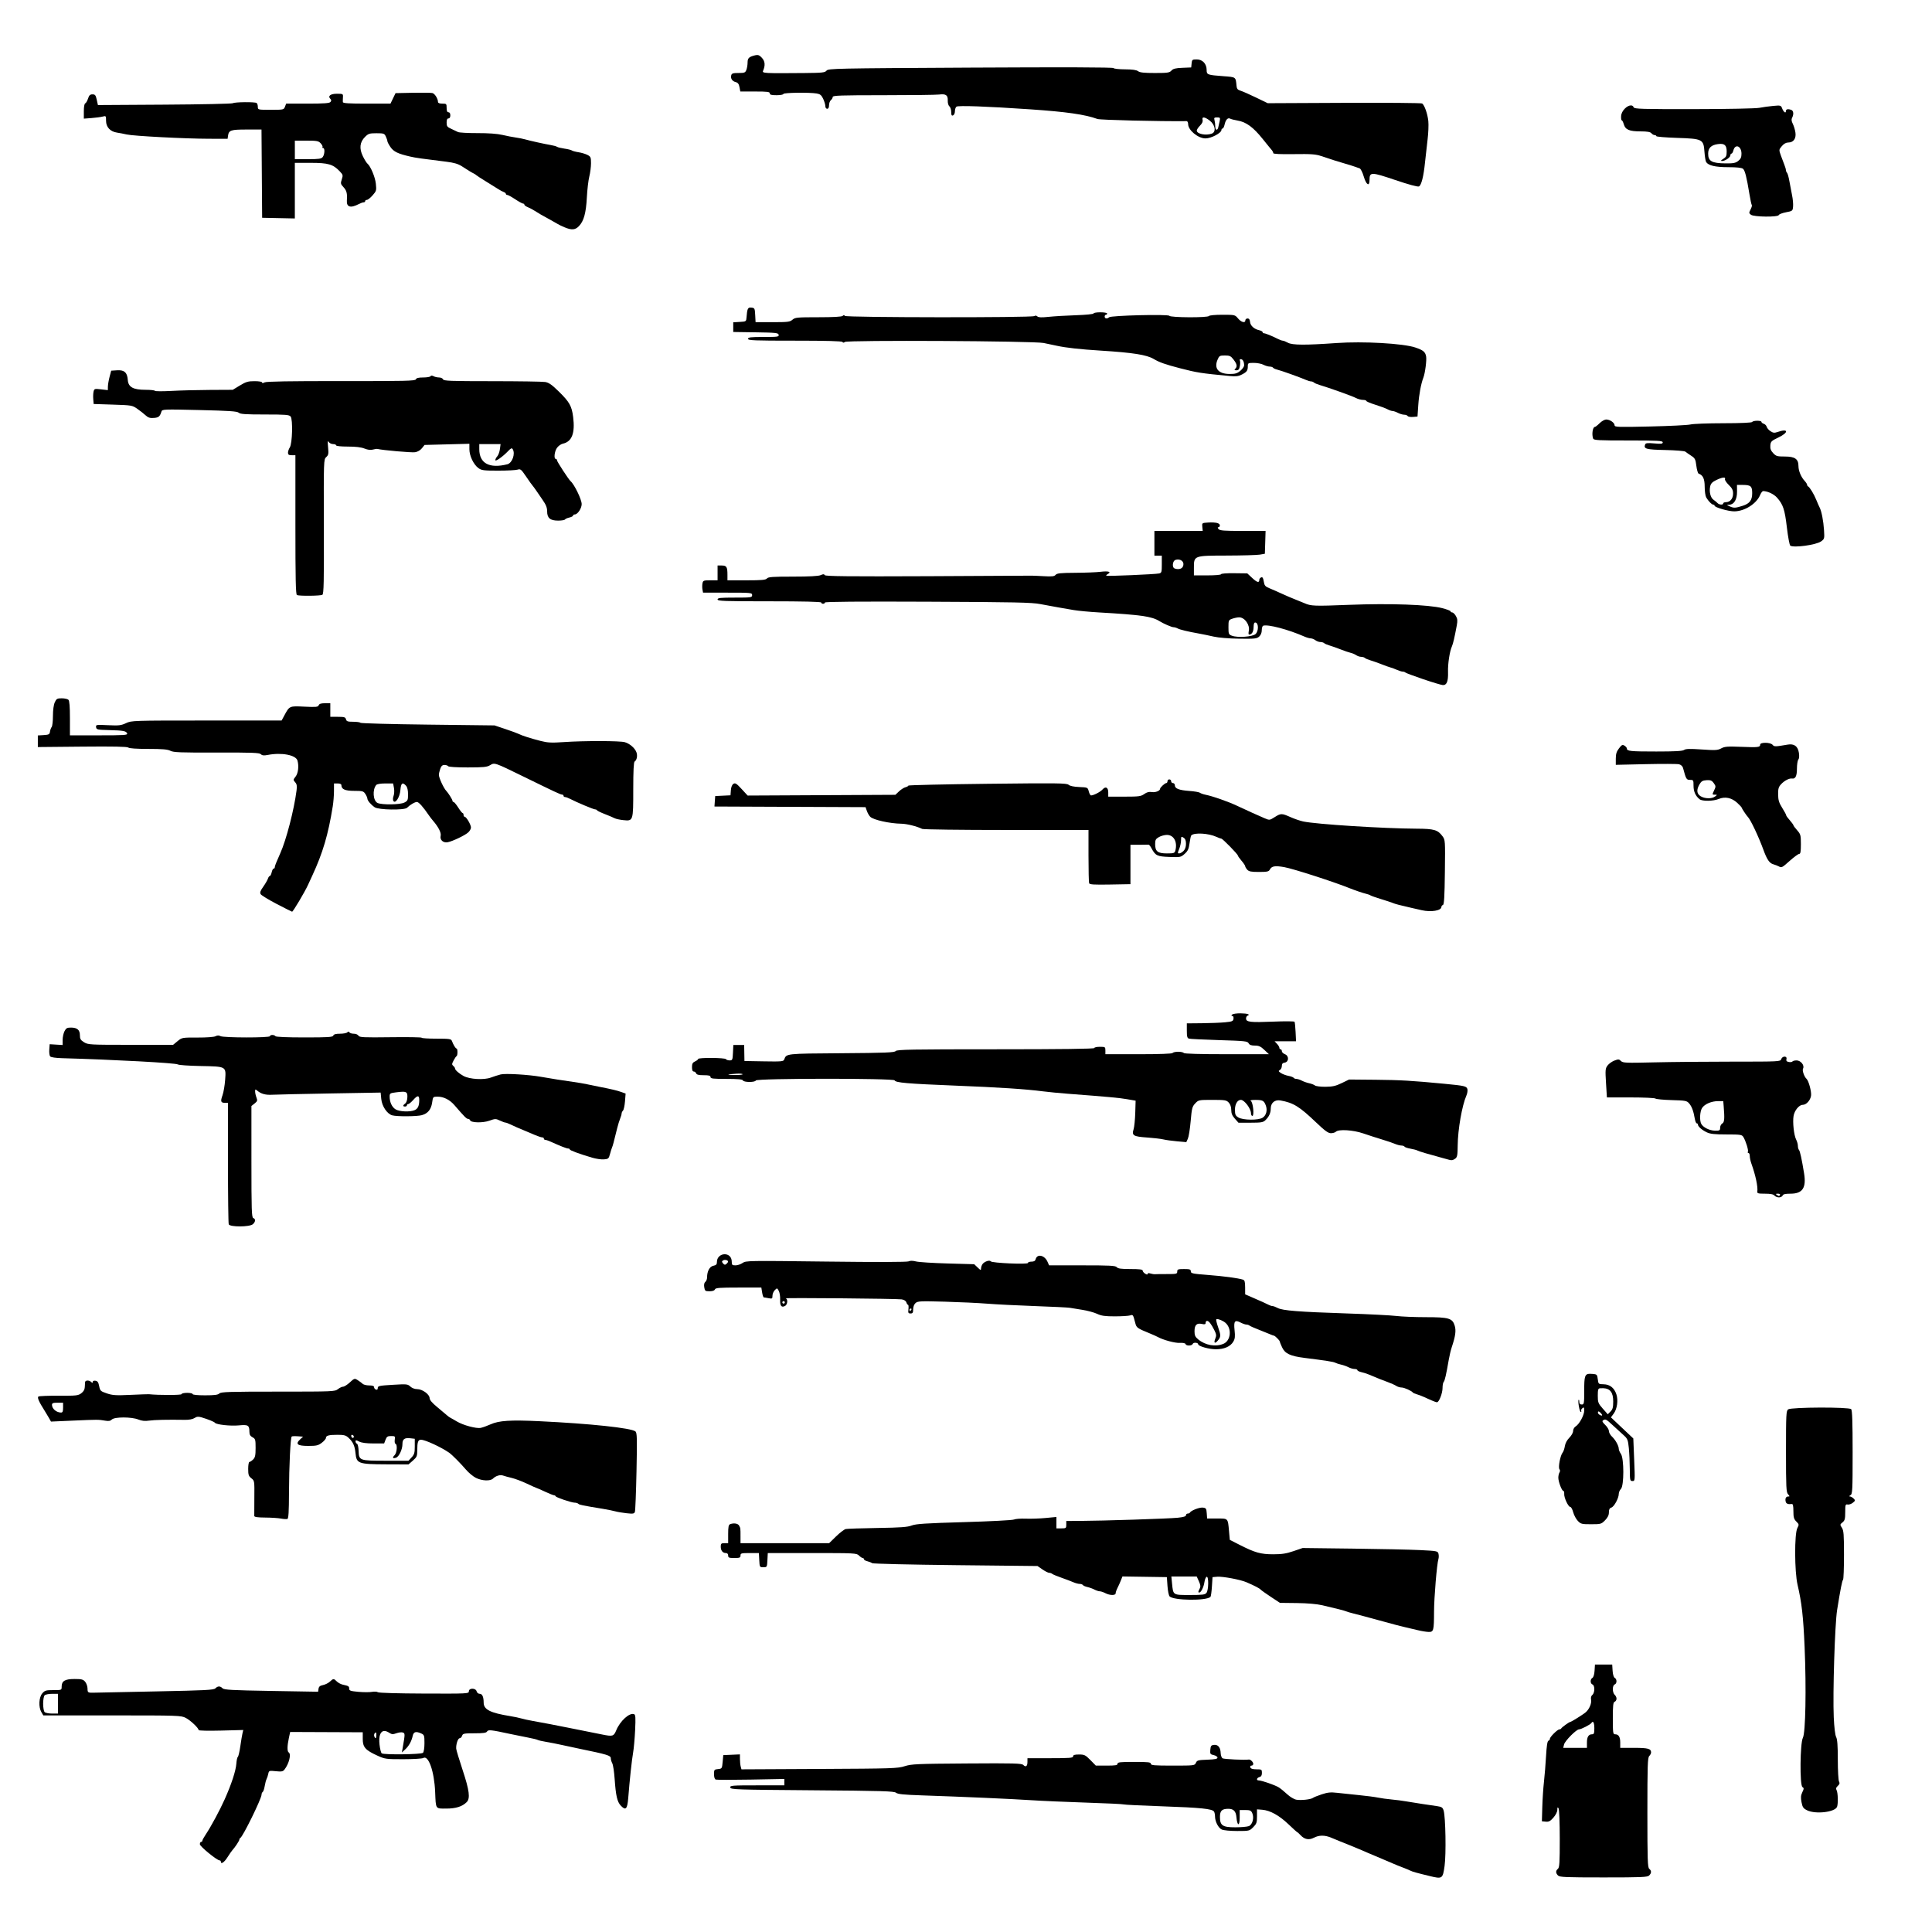 <?xml version="1.0" encoding="UTF-8" standalone="no"?>
<!-- Created with Inkscape (http://www.inkscape.org/) -->

<svg
   xmlns:dc="http://purl.org/dc/elements/1.1/"
   xmlns:cc="http://creativecommons.org/ns#"
   xmlns:rdf="http://www.w3.org/1999/02/22-rdf-syntax-ns#"
   xmlns:svg="http://www.w3.org/2000/svg"
   xmlns="http://www.w3.org/2000/svg"
   xmlns:sodipodi="http://sodipodi.sourceforge.net/DTD/sodipodi-0.dtd"
   xmlns:inkscape="http://www.inkscape.org/namespaces/inkscape"
   version="1.1"
   id="svg2"
   width="501"
   height="501"
   viewBox="0 0 501 501"
   sodipodi:docname="Guns.svg"
   inkscape:version="0.92.2 (5c3e80d, 2017-08-06)"
   inkscape:export-filename="C:\Users\coded\Google Drive\Roblox\UI\Guns.png"
   inkscape:export-xdpi="300"
   inkscape:export-ydpi="300">
  <defs
     id="defs6" />
  <sodipodi:namedview
     pagecolor="#ffffff"
     bordercolor="#666666"
     borderopacity="1"
     objecttolerance="10"
     gridtolerance="10"
     guidetolerance="10"
     inkscape:pageopacity="0"
     inkscape:pageshadow="2"
     inkscape:window-width="1920"
     inkscape:window-height="1017"
     id="namedview4"
     showgrid="false"
     inkscape:zoom="1.2124317"
     inkscape:cx="371.93644"
     inkscape:cy="246.3524"
     inkscape:window-x="-8"
     inkscape:window-y="-8"
     inkscape:window-maximized="1"
     inkscape:current-layer="svg2" />
  <rect
     style="fill:#ff0000;fill-opacity:1;stroke:none;stroke-width:1.468;stroke-miterlimit:4;stroke-dasharray:none;stroke-opacity:1"
     id="rect4954"
     width="175"
     height="83.5"
     x="0"
     y="-83.5" />
  <rect
     style="fill:#00ff00;fill-opacity:1;stroke:none;stroke-width:1.392;stroke-miterlimit:4;stroke-dasharray:none;stroke-opacity:1"
     id="rect4954-0"
     width="210"
     height="62.625"
     x="175"
     y="-62.625" />
  <rect
     style="fill:#0000ff;fill-opacity:1;stroke:none;stroke-width:1.183;stroke-miterlimit:4;stroke-dasharray:none;stroke-opacity:1"
     id="rect4954-0-0"
     width="116"
     height="83.5"
     x="385"
     y="-83.5" />
  <g
     id="g5305"
     inkscape:label="Background"
     style="display:none">
    <rect
       y="334"
       x="443"
       height="167"
       width="58"
       id="rect4954-9-7"
       style="opacity:0.5;fill:#0000ff;fill-opacity:1;stroke:none;stroke-width:0.814;stroke-miterlimit:4;stroke-dasharray:none;stroke-opacity:1" />
    <rect
       y="417.5"
       x="385"
       height="83.5"
       width="58"
       id="rect4954-9-5-6-0"
       style="opacity:0.5;fill:#000000;fill-opacity:1;stroke:none;stroke-width:0.576;stroke-miterlimit:4;stroke-dasharray:none;stroke-opacity:1" />
    <rect
       y="334"
       x="385"
       height="83.5"
       width="58"
       id="rect4954-9-2-7-2"
       style="opacity:0.5;fill:#0000ff;fill-opacity:1;stroke:none;stroke-width:0.576;stroke-miterlimit:4;stroke-dasharray:none;stroke-opacity:1" />
    <rect
       y="0"
       x="175"
       height="62.625"
       width="210"
       id="rect4954-9-5-2-8-3"
       style="opacity:0.5;fill:#00ff00;fill-opacity:1;stroke:none;stroke-width:0.949;stroke-miterlimit:4;stroke-dasharray:none;stroke-opacity:1" />
    <rect
       y="417.5"
       x="0"
       height="83.5"
       width="175"
       id="rect4954-9"
       style="opacity:0.5;fill:#ff0000;fill-opacity:1;stroke:none;stroke-width:1;stroke-miterlimit:4;stroke-dasharray:none;stroke-opacity:1" />
    <rect
       y="334"
       x="0"
       height="83.5"
       width="175"
       id="rect4954-9-5"
       style="opacity:0.5;fill:#000000;fill-opacity:1;stroke:none;stroke-width:1;stroke-miterlimit:4;stroke-dasharray:none;stroke-opacity:1" />
    <rect
       y="250.5"
       x="0"
       height="83.5"
       width="175"
       id="rect4954-9-2"
       style="opacity:0.5;fill:#ff0000;fill-opacity:1;stroke:none;stroke-width:1;stroke-miterlimit:4;stroke-dasharray:none;stroke-opacity:1" />
    <rect
       y="167"
       x="0"
       height="83.5"
       width="175"
       id="rect4954-9-5-4"
       style="opacity:0.5;fill:#000000;fill-opacity:1;stroke:none;stroke-width:1;stroke-miterlimit:4;stroke-dasharray:none;stroke-opacity:1" />
    <rect
       y="83.5"
       x="0"
       height="83.5"
       width="175"
       id="rect4954-9-0"
       style="opacity:0.5;fill:#ff0000;fill-opacity:1;stroke:none;stroke-width:1;stroke-miterlimit:4;stroke-dasharray:none;stroke-opacity:1" />
    <rect
       y="0"
       x="0"
       height="83.5"
       width="175"
       id="rect4954-9-5-2"
       style="opacity:0.5;fill:#000000;fill-opacity:1;stroke:none;stroke-width:1;stroke-miterlimit:4;stroke-dasharray:none;stroke-opacity:1" />
    <rect
       y="438.375"
       x="175"
       height="62.625"
       width="210"
       id="rect4954-9-3"
       style="opacity:0.5;fill:#000000;fill-opacity:1;stroke:none;stroke-width:0.949;stroke-miterlimit:4;stroke-dasharray:none;stroke-opacity:1" />
    <rect
       y="375.75"
       x="175"
       height="62.625"
       width="210"
       id="rect4954-9-5-46"
       style="opacity:0.5;fill:#00ff00;fill-opacity:1;stroke:none;stroke-width:0.949;stroke-miterlimit:4;stroke-dasharray:none;stroke-opacity:1" />
    <rect
       y="313.125"
       x="175"
       height="62.625"
       width="210"
       id="rect4954-9-2-2"
       style="opacity:0.5;fill:#000000;fill-opacity:1;stroke:none;stroke-width:0.949;stroke-miterlimit:4;stroke-dasharray:none;stroke-opacity:1" />
    <rect
       y="250.5"
       x="175"
       height="62.625"
       width="210"
       id="rect4954-9-5-4-8"
       style="opacity:0.5;fill:#00ff00;fill-opacity:1;stroke:none;stroke-width:0.949;stroke-miterlimit:4;stroke-dasharray:none;stroke-opacity:1" />
    <rect
       y="125.25"
       x="175"
       height="62.625"
       width="210"
       id="rect4954-9-5-2-8"
       style="opacity:0.5;fill:#00ff00;fill-opacity:1;stroke:none;stroke-width:0.949;stroke-miterlimit:4;stroke-dasharray:none;stroke-opacity:1" />
    <rect
       y="250.5"
       x="385"
       height="83.5"
       width="116"
       id="rect4954-9-5-6"
       style="opacity:0.5;fill:#000000;fill-opacity:1;stroke:none;stroke-width:0.814;stroke-miterlimit:4;stroke-dasharray:none;stroke-opacity:1" />
    <rect
       y="167"
       x="385"
       height="83.5"
       width="116"
       id="rect4954-9-2-7"
       style="opacity:0.5;fill:#0000ff;fill-opacity:1;stroke:none;stroke-width:0.814;stroke-miterlimit:4;stroke-dasharray:none;stroke-opacity:1" />
    <rect
       y="83.5"
       x="385"
       height="83.5"
       width="116"
       id="rect4954-9-5-4-81"
       style="opacity:0.5;fill:#000000;fill-opacity:1;stroke:none;stroke-width:0.814;stroke-miterlimit:4;stroke-dasharray:none;stroke-opacity:1" />
    <rect
       y="-7.6293945e-006"
       x="385"
       height="83.5"
       width="116"
       id="rect4954-9-0-7"
       style="opacity:0.5;fill:#0000ff;fill-opacity:1;stroke:none;stroke-width:0.814;stroke-miterlimit:4;stroke-dasharray:none;stroke-opacity:1" />
    <rect
       y="62.625"
       x="175"
       height="62.625"
       width="210"
       id="rect4954-9-0-5-6"
       style="opacity:0.5;fill:#000000;fill-opacity:1;stroke:none;stroke-width:0.949;stroke-miterlimit:4;stroke-dasharray:none;stroke-opacity:1" />
    <rect
       y="187.875"
       x="175"
       height="62.625"
       width="210"
       id="rect4954-9-0-5"
       style="opacity:0.5;fill:#000000;fill-opacity:1;stroke:none;stroke-width:0.949;stroke-miterlimit:4;stroke-dasharray:none;stroke-opacity:1" />
  </g>
  <path
     style="fill:#000000;stroke-width:0.32"
     d="m 19.323,435.394 c -2.476,0 -3.334,0.508 -3.334,1.971 0,0.91 -10e-4,0.91 -2.15,0.91 -1.93,0 -2.223,0.087 -2.879,0.85 -0.884,1.029 -1.003,3.55 -0.229,4.861 l 0.502,0.852 17.84,-0.002 c 17.213,-7.7e-4 17.885,0.021 19.086,0.639 1.241,0.638 3.345,2.627 3.348,3.164 8.6e-4,0.159 2.533,0.216 5.789,0.131 l 5.789,-0.152 -0.199,0.83 c -0.109,0.456 -0.364,1.981 -0.566,3.389 -0.203,1.408 -0.493,2.645 -0.645,2.748 -0.151,0.103 -0.324,0.895 -0.385,1.76 -0.13,1.849 -1.255,5.287 -3.025,9.252 -1.265,2.833 -3.53,7.038 -4.877,9.057 -0.505,0.757 -0.918,1.512 -0.918,1.68 0,0.167 -0.144,0.303 -0.32,0.303 -0.176,0 -0.32,0.272 -0.32,0.604 0,0.573 4.437,4.197 5.139,4.197 0.166,0 0.301,0.144 0.301,0.32 0,0.778 0.876,0.198 1.721,-1.139 0.506,-0.801 1.084,-1.633 1.281,-1.848 0.7,-0.761 1.799,-2.432 1.799,-2.734 0,-0.168 0.108,-0.353 0.24,-0.412 0.649,-0.289 5.52,-10.222 5.52,-11.258 0,-0.271 0.132,-0.573 0.293,-0.672 0.161,-0.099 0.394,-0.787 0.52,-1.527 0.125,-0.74 0.345,-1.567 0.488,-1.838 0.144,-0.271 0.341,-0.878 0.439,-1.35 0.175,-0.833 0.23,-0.852 1.951,-0.674 1.492,0.154 1.847,0.087 2.246,-0.424 1.188,-1.517 1.807,-4.011 1.104,-4.445 -0.417,-0.258 -0.408,-1.646 0.027,-3.676 l 0.35,-1.629 9.412,0.039 9.41,0.039 v 1.748 c 0,2.121 0.682,2.893 3.805,4.311 1.959,0.889 2.238,0.929 6.719,0.924 2.572,-0.003 4.888,-0.14 5.146,-0.303 1.361,-0.861 2.878,3.438 3.102,8.787 0.191,4.558 0.031,4.32 2.865,4.32 2.505,0 4.164,-0.522 5.312,-1.67 0.966,-0.966 0.705,-3.029 -1.049,-8.324 -0.89,-2.688 -1.639,-5.175 -1.666,-5.527 -0.085,-1.115 0.439,-2.719 0.889,-2.719 0.238,0 0.525,-0.289 0.637,-0.641 0.184,-0.58 0.484,-0.641 3.205,-0.641 2.321,0 3.064,-0.108 3.27,-0.475 0.285,-0.51 1.069,-0.424 6.006,0.646 1.232,0.267 3.265,0.679 4.52,0.914 1.254,0.235 2.43,0.521 2.611,0.633 0.181,0.112 1.171,0.34 2.199,0.508 1.028,0.168 2.877,0.532 4.109,0.809 1.232,0.277 3.248,0.708 4.48,0.961 7.203,1.476 8.16,1.765 8.16,2.467 0,0.341 0.173,0.934 0.385,1.318 0.212,0.384 0.49,2.213 0.617,4.061 0.298,4.332 0.664,5.927 1.584,6.906 1.278,1.36 1.708,0.928 1.936,-1.949 0.375,-4.732 0.931,-9.905 1.268,-11.803 0.184,-1.036 0.419,-3.661 0.521,-5.832 0.156,-3.294 0.108,-3.977 -0.283,-4.127 -1.173,-0.45 -3.613,1.758 -4.607,4.17 -0.652,1.581 -0.913,1.66 -3.66,1.104 -0.792,-0.16 -2.556,-0.513 -3.92,-0.785 -1.364,-0.272 -3.559,-0.711 -4.879,-0.975 -3.669,-0.734 -6.827,-1.336 -9.121,-1.742 -1.144,-0.202 -2.517,-0.5 -3.049,-0.662 -0.532,-0.162 -1.827,-0.434 -2.879,-0.604 -5.152,-0.83 -6.868,-1.696 -6.877,-3.475 -0.008,-1.524 -0.355,-2.307 -1.023,-2.307 -0.364,0 -0.703,-0.273 -0.799,-0.641 -0.237,-0.906 -2.014,-0.916 -2.014,-0.012 0,0.615 -0.264,0.629 -11.6,0.588 -6.751,-0.025 -11.765,-0.169 -11.996,-0.346 -0.218,-0.167 -0.9,-0.209 -1.516,-0.094 -0.616,0.115 -2.201,0.112 -3.523,-0.008 -2.069,-0.187 -2.404,-0.303 -2.404,-0.824 0,-0.62 -0.144,-0.708 -1.689,-1.047 -0.488,-0.107 -1.172,-0.479 -1.52,-0.826 -0.79,-0.79 -0.904,-0.786 -1.789,0.045 -0.396,0.372 -1.198,0.772 -1.781,0.891 -0.794,0.161 -1.088,0.408 -1.17,0.977 l -0.109,0.758 -12.148,-0.205 c -10.25,-0.173 -12.223,-0.281 -12.633,-0.691 -0.622,-0.622 -1.224,-0.615 -1.855,0.016 -0.43,0.43 -2.55,0.54 -15.143,0.789 -8.053,0.159 -15.218,0.308 -15.922,0.33 -2.039,0.064 -2.081,0.042 -2.092,-1.061 -0.006,-0.572 -0.281,-1.364 -0.611,-1.76 -0.514,-0.616 -0.911,-0.721 -2.764,-0.721 z m -5.83,3.842 h 1.535 v 2.559 2.561 h -1.535 c -0.845,0 -1.709,-0.174 -1.92,-0.385 -0.211,-0.211 -0.385,-1.19 -0.385,-2.176 0,-0.986 0.174,-1.965 0.385,-2.176 0.211,-0.211 1.075,-0.383 1.92,-0.383 z m 86.225,9.641 c 0.351,0.009 0.762,0.16 1.227,0.465 0.652,0.427 0.946,0.445 1.869,0.111 0.603,-0.218 1.347,-0.3 1.656,-0.182 0.583,0.224 0.582,0.371 -0.029,3.885 l -0.223,1.279 0.854,-0.783 c 0.964,-0.885 1.645,-2.114 1.957,-3.533 0.233,-1.059 0.844,-1.222 2.227,-0.592 0.754,0.344 0.814,0.53 0.814,2.496 0,1.226 -0.163,2.286 -0.385,2.508 -0.428,0.428 -10.065,0.553 -10.689,0.139 -0.195,-0.129 -0.454,-1.147 -0.578,-2.262 -0.255,-2.295 0.249,-3.557 1.301,-3.531 z m -2.32,0.387 c 0.14,-0.048 0.191,0.144 0.191,0.627 0,0.963 -0.238,1.127 -0.531,0.363 -0.106,-0.276 -0.029,-0.664 0.17,-0.863 0.068,-0.068 0.123,-0.111 0.17,-0.127 z"
     id="path4903"
     inkscape:connector-curvature="0" />
  <path
     style="fill:#000000;stroke-width:0.32"
     d="m 315.157,452.472 c -0.119,-0.012 -0.245,-0.011 -0.377,0.004 -0.7,0.081 -0.841,0.277 -0.924,1.268 -0.09,1.075 -0.019,1.188 0.879,1.385 0.538,0.118 0.979,0.413 0.979,0.656 0,0.332 -0.654,0.465 -2.641,0.535 -2.386,0.084 -2.67,0.162 -2.955,0.812 -0.311,0.708 -0.412,0.721 -6,0.721 -4.839,0 -5.684,-0.072 -5.684,-0.48 0,-0.403 -0.694,-0.48 -4.32,-0.48 -3.627,0 -4.32,0.077 -4.32,0.48 0,0.39 -0.527,0.48 -2.814,0.48 h -2.812 l -1.414,-1.441 c -1.285,-1.31 -1.551,-1.439 -2.945,-1.439 -1.15,0 -1.533,0.121 -1.533,0.48 0,0.409 -0.871,0.48 -5.92,0.48 h -5.92 v 0.941 c 0,1.149 -0.424,1.469 -1.078,0.814 -0.428,-0.427 -2.284,-0.477 -14.666,-0.393 -12.957,0.088 -14.341,0.148 -16.096,0.711 -1.797,0.577 -3.217,0.622 -22.123,0.715 l -20.201,0.1 -0.193,-0.725 c -0.107,-0.399 -0.196,-1.271 -0.199,-1.939 l -0.004,-1.215 -2.16,0.096 -2.16,0.094 -0.16,1.76 c -0.156,1.713 -0.187,1.764 -1.199,1.861 -0.975,0.094 -1.041,0.176 -1.041,1.324 0,0.747 0.174,1.293 0.443,1.396 0.243,0.093 4.346,0.096 9.119,0.006 l 8.678,-0.164 v 0.828 0.828 h -7.062 c -6.555,0 -7.055,0.041 -6.955,0.561 0.101,0.525 1.442,0.569 21.254,0.719 18.11,0.137 21.228,0.23 21.721,0.639 0.444,0.368 1.972,0.523 6.689,0.682 10.746,0.362 23.244,0.914 28.354,1.252 2.728,0.18 9.18,0.463 14.338,0.629 5.158,0.166 9.492,0.374 9.633,0.461 0.14,0.087 4.669,0.31 10.064,0.496 9.938,0.344 12.93,0.648 13.385,1.365 0.138,0.218 0.253,0.776 0.256,1.238 0.008,1.357 0.856,3.007 1.758,3.418 0.466,0.213 2.235,0.381 3.998,0.381 3.102,0 3.178,-0.018 4.145,-0.984 0.869,-0.869 0.984,-1.199 0.984,-2.809 v -1.824 l 1.359,0.105 c 2.033,0.159 4.41,1.475 6.814,3.775 1.182,1.131 2.209,2.057 2.283,2.057 0.074,0 0.459,0.35 0.855,0.777 1.007,1.086 2.161,1.308 3.422,0.656 1.387,-0.717 2.826,-0.723 4.516,-0.018 2.271,0.948 2.59,1.077 4.43,1.801 0.968,0.381 2.265,0.917 2.881,1.191 0.616,0.275 1.552,0.678 2.08,0.895 0.528,0.217 1.464,0.612 2.08,0.881 0.616,0.269 1.694,0.726 2.398,1.016 0.704,0.29 1.712,0.72 2.24,0.955 0.528,0.235 1.608,0.67 2.4,0.969 0.792,0.298 1.688,0.67 1.99,0.826 0.548,0.283 1.731,0.612 5.051,1.412 l -0.002,0.002 c 3.282,0.791 3.374,0.727 3.852,-2.641 0.424,-2.985 0.259,-12.662 -0.244,-14.322 -0.25,-0.827 -0.488,-0.989 -1.709,-1.17 -0.78,-0.115 -2.498,-0.369 -3.818,-0.562 -1.32,-0.194 -3.193,-0.493 -4.164,-0.666 -0.971,-0.173 -2.699,-0.399 -3.84,-0.5 -1.141,-0.101 -2.724,-0.321 -3.516,-0.486 -0.792,-0.166 -3.023,-0.456 -4.959,-0.646 -1.936,-0.191 -4.458,-0.456 -5.602,-0.59 -1.682,-0.197 -2.447,-0.122 -4,0.391 -1.056,0.349 -2.078,0.76 -2.271,0.912 -0.533,0.419 -3.142,0.704 -4.344,0.475 -0.585,-0.112 -1.64,-0.744 -2.344,-1.406 -0.704,-0.662 -1.684,-1.461 -2.178,-1.775 -0.927,-0.591 -4.45,-1.814 -5.225,-1.814 -0.676,0 -0.517,-0.679 0.203,-0.867 0.453,-0.119 0.639,-0.436 0.639,-1.09 0,-0.877 -0.07,-0.924 -1.406,-0.924 -0.954,0 -1.465,-0.155 -1.59,-0.48 -0.112,-0.292 8.4e-4,-0.479 0.287,-0.479 0.258,0 0.469,-0.199 0.469,-0.441 0,-0.49 -0.74,-1.209 -1.166,-1.133 -0.956,0.172 -6.435,-0.086 -6.805,-0.32 -0.248,-0.157 -0.467,-0.787 -0.488,-1.398 -0.044,-1.256 -0.546,-2.003 -1.377,-2.088 z m 3.355,16.58 c 1.376,0 1.978,0.622 2.115,2.182 0.205,2.335 0.846,2.429 0.846,0.123 v -1.984 h 1.447 c 1.221,0 1.503,0.121 1.801,0.775 0.552,1.211 0.077,3.033 -0.885,3.398 -0.442,0.168 -2.019,0.305 -3.504,0.305 -3.304,0 -3.979,-0.458 -3.979,-2.707 0,-1.587 0.521,-2.092 2.158,-2.092 z"
     id="path4913"
     inkscape:connector-curvature="0" />
  <path
     style="fill:#000000;stroke-width:0.32"
     d="m 311.9,390.945 c -0.868,-0.099 -3.104,0.776 -3.34,1.307 -0.059,0.132 -0.311,0.24 -0.561,0.24 -0.249,0 -0.453,0.195 -0.453,0.434 0,0.3 -0.664,0.501 -2.16,0.652 -2.383,0.242 -19.602,0.8 -25.279,0.82 l -3.602,0.014 v 0.959 c 0,0.907 -0.07,0.961 -1.279,0.961 h -1.279 v -1.479 -1.479 l -2.801,0.266 c -1.54,0.146 -3.868,0.223 -5.174,0.172 -1.305,-0.051 -2.672,0.052 -3.039,0.227 -0.367,0.175 -6.18,0.476 -12.918,0.67 -9.978,0.288 -12.501,0.45 -13.6,0.877 -1.076,0.419 -2.869,0.55 -8.869,0.643 -4.136,0.064 -7.838,0.187 -8.229,0.273 -0.39,0.086 -1.52,0.946 -2.51,1.912 l -1.799,1.758 h -11.492 -11.49 v -1.76 c 0,-2.154 0.005,-2.113 -0.363,-2.801 -0.3,-0.561 -1.382,-0.73 -2.332,-0.365 -0.398,0.153 -0.506,0.697 -0.506,2.559 v 2.367 h -0.959 c -0.838,0 -0.961,0.112 -0.961,0.895 0,1.029 0.513,1.664 1.344,1.664 0.363,0 0.576,0.238 0.576,0.641 -1e-5,0.555 0.213,0.641 1.6,0.641 1.387,0 1.602,-0.086 1.602,-0.641 0,-0.583 0.212,-0.641 2.383,-0.641 h 2.385 l 0.096,1.84 c 0.094,1.81 0.112,1.842 1.057,1.842 0.944,0 0.96,-0.032 1.055,-1.842 l 0.098,-1.84 h 11.504 c 11.077,0 11.526,0.024 12.143,0.641 0.352,0.352 0.785,0.641 0.961,0.641 0.176,0 0.32,0.14 0.32,0.312 0,0.173 0.395,0.41 0.879,0.525 0.484,0.116 1.047,0.341 1.25,0.5 0.205,0.161 9.823,0.39 21.627,0.516 l 21.26,0.227 1.27,0.879 c 0.698,0.484 1.485,0.881 1.748,0.881 0.263,0 0.616,0.121 0.783,0.27 0.167,0.149 1.239,0.597 2.383,0.996 1.144,0.399 2.533,0.926 3.088,1.17 0.555,0.244 1.303,0.443 1.662,0.443 0.359,0 0.736,0.134 0.836,0.297 0.1,0.162 0.622,0.392 1.16,0.51 0.538,0.118 1.364,0.416 1.836,0.662 0.472,0.246 1.093,0.448 1.381,0.449 0.288,10e-4 0.937,0.218 1.441,0.48 1.181,0.616 2.676,0.631 2.676,0.027 0,-0.25 0.21,-0.861 0.467,-1.359 0.256,-0.498 0.651,-1.378 0.879,-1.953 l 0.414,-1.045 5.76,0.086 5.76,0.086 0.16,2.305 c 0.088,1.268 0.337,2.482 0.553,2.697 1.08,1.077 9.535,1.174 10.594,0.121 0.118,-0.117 0.287,-1.318 0.375,-2.668 l 0.16,-2.455 1.205,-0.1 c 1.43,-0.118 6.006,0.74 7.594,1.424 2.127,0.917 3.361,1.557 3.68,1.908 0.176,0.194 1.375,1.049 2.662,1.898 l 2.34,1.543 4.379,0.051 c 2.746,0.032 5.214,0.247 6.619,0.574 3.792,0.884 5.739,1.382 6.24,1.598 0.264,0.114 1.056,0.349 1.76,0.521 1.247,0.306 3.384,0.877 6.799,1.814 4.098,1.126 5.452,1.481 6.801,1.787 0.792,0.18 2.233,0.519 3.201,0.752 0.968,0.233 2.21,0.433 2.762,0.445 1.288,0.03 1.387,-0.336 1.4,-5.256 0.01,-3.68 0.739,-12.407 1.143,-13.678 0.106,-0.335 0.11,-0.936 0.01,-1.336 -0.176,-0.7 -0.353,-0.737 -4.748,-0.955 -2.511,-0.125 -10.399,-0.297 -17.527,-0.383 l -12.959,-0.156 -2.377,0.814 c -1.85,0.633 -3.009,0.812 -5.236,0.812 -3.239,0 -4.728,-0.416 -8.689,-2.43 l -2.578,-1.311 -0.207,-2.295 c -0.305,-3.369 -0.184,-3.244 -3.123,-3.244 h -2.553 l -0.098,-1.359 c -0.089,-1.235 -0.185,-1.371 -1.025,-1.467 z m -8.146,17.865 h 3.287 3.289 l 0.561,1.242 c 0.434,0.962 0.479,1.392 0.207,1.9 -0.414,0.774 -0.439,1.018 -0.107,1.018 0.449,0 1.159,-1.429 1.338,-2.693 0.098,-0.69 0.358,-1.314 0.578,-1.387 0.559,-0.185 0.52,3.416 -0.045,4.16 -0.364,0.479 -0.985,0.561 -4.299,0.561 -4.441,0 -4.332,0.069 -4.629,-2.961 z"
     id="path4895"
     inkscape:connector-curvature="0" />
  <path
     style="fill:#000000;stroke-width:0.32"
     d="m 92.078,357.571 c -0.319,-0.032 -0.611,0.226 -1.355,0.908 -0.666,0.61 -1.452,1.109 -1.746,1.109 -0.294,0 -0.9,0.289 -1.348,0.641 -0.787,0.619 -1.297,0.641 -15.539,0.641 -12.664,0 -14.794,0.066 -15.207,0.479 -0.363,0.363 -1.265,0.48 -3.703,0.48 -1.935,0 -3.223,-0.128 -3.223,-0.32 0,-0.176 -0.649,-0.32 -1.441,-0.32 -0.799,0 -1.439,0.152 -1.439,0.34 0,0.272 -5.901,0.281 -8.48,0.014 -0.176,-0.018 -2.311,0.058 -4.746,0.17 -3.809,0.175 -4.669,0.12 -6.154,-0.385 -1.62,-0.551 -1.743,-0.667 -1.982,-1.883 -0.196,-0.998 -0.417,-1.318 -0.965,-1.396 -0.415,-0.06 -0.711,0.066 -0.711,0.303 0,0.316 -0.086,0.322 -0.385,0.023 -0.503,-0.503 -1.522,-0.494 -1.59,0.016 -0.029,0.22 -0.066,0.815 -0.08,1.322 -0.018,0.613 -0.322,1.142 -0.91,1.584 -0.81,0.608 -1.298,0.662 -5.803,0.637 -2.705,-0.015 -5.087,0.079 -5.295,0.207 -0.379,0.234 0.083,1.306 1.594,3.689 0.335,0.528 0.844,1.376 1.131,1.885 l 0.521,0.926 5.809,-0.256 c 6.306,-0.279 6.518,-0.28 8.277,0.025 0.875,0.152 1.323,0.071 1.701,-0.307 0.706,-0.706 5.093,-0.706 6.857,0 0.915,0.366 1.717,0.448 2.807,0.289 1.382,-0.202 4.725,-0.274 9.305,-0.201 1.038,0.017 1.995,-0.166 2.457,-0.469 0.587,-0.385 0.995,-0.425 1.82,-0.18 1.713,0.508 3.289,1.147 3.486,1.414 0.356,0.481 4.004,0.878 6.17,0.672 2.446,-0.233 2.753,-0.046 2.762,1.668 0.004,0.721 0.219,1.101 0.805,1.414 0.742,0.397 0.801,0.599 0.801,2.773 0,1.919 -0.117,2.463 -0.641,2.986 -0.352,0.352 -0.785,0.639 -0.961,0.639 -0.176,0 -0.318,0.808 -0.318,1.795 0,1.545 0.114,1.884 0.82,2.439 0.814,0.64 0.819,0.683 0.775,5.006 -0.024,2.398 -0.033,4.54 -0.019,4.76 0.017,0.286 0.819,0.407 2.822,0.42 1.54,0.01 3.376,0.128 4.08,0.262 0.704,0.134 1.46,0.18 1.68,0.105 0.302,-0.102 0.406,-1.788 0.422,-6.9 0.021,-6.777 0.378,-14.151 0.701,-14.475 0.095,-0.095 0.797,-0.125 1.561,-0.07 l 1.389,0.1 -0.756,0.701 c -1.315,1.219 -0.728,1.699 2.084,1.699 2.144,0 2.599,-0.105 3.531,-0.816 0.589,-0.449 1.068,-1.01 1.068,-1.246 0,-0.617 0.74,-0.818 3.02,-0.818 1.661,0 2.148,0.128 2.816,0.748 1.198,1.11 1.647,2.094 1.836,4.027 0.263,2.687 0.717,2.852 7.918,2.881 l 5.828,0.023 1.133,-0.992 c 1.028,-0.903 1.131,-1.149 1.131,-2.695 0,-2.087 0.22,-2.713 0.955,-2.713 1.077,0 5.185,1.89 7.311,3.361 0.736,0.51 2.984,2.767 4.361,4.385 0.697,0.818 1.863,1.786 2.594,2.15 1.562,0.78 3.728,0.87 4.416,0.182 0.709,-0.709 1.873,-1.064 2.604,-0.793 0.352,0.13 1.358,0.406 2.238,0.613 0.88,0.207 2.651,0.872 3.934,1.479 1.283,0.607 2.388,1.104 2.457,1.104 0.069,0 1.058,0.433 2.199,0.961 1.141,0.528 2.22,0.959 2.396,0.959 0.177,0 0.369,0.117 0.428,0.258 0.136,0.328 4.107,1.662 4.945,1.662 0.348,0 0.77,0.132 0.938,0.293 0.287,0.276 0.988,0.418 6.385,1.307 1.232,0.203 2.671,0.495 3.199,0.648 0.528,0.153 1.839,0.373 2.912,0.49 1.684,0.184 1.98,0.138 2.166,-0.346 0.118,-0.308 0.306,-5.042 0.418,-10.518 0.176,-8.625 0.14,-10.007 -0.275,-10.352 -1.073,-0.889 -11.721,-2.022 -24.9,-2.648 -7.497,-0.356 -10.478,-0.167 -12.641,0.803 -0.88,0.395 -2.033,0.81 -2.561,0.924 -1.14,0.245 -4.606,-0.686 -6.238,-1.676 -0.616,-0.374 -1.326,-0.778 -1.576,-0.898 -0.251,-0.12 -0.703,-0.445 -1.006,-0.723 -0.303,-0.277 -1.427,-1.224 -2.498,-2.104 -1.298,-1.066 -1.951,-1.836 -1.955,-2.305 -0.008,-0.982 -1.872,-2.336 -3.215,-2.336 -0.648,0 -1.353,-0.268 -1.789,-0.678 -0.682,-0.641 -0.924,-0.663 -4.582,-0.443 -3.466,0.208 -3.859,0.292 -3.859,0.826 0,0.397 -0.16,0.533 -0.48,0.41 -0.264,-0.101 -0.48,-0.384 -0.48,-0.629 0,-0.305 -0.395,-0.447 -1.256,-0.447 -0.691,0 -1.449,-0.182 -1.682,-0.404 -0.233,-0.222 -0.805,-0.648 -1.273,-0.947 -0.314,-0.201 -0.516,-0.326 -0.707,-0.346 z m -77.162,6.178 h 1.441 v 1.281 c 0,1.009 -0.119,1.278 -0.561,1.27 -1.184,-0.021 -2.306,-0.986 -2.314,-1.99 -0.004,-0.451 0.274,-0.561 1.434,-0.561 z m 76.309,8.332 c 0.133,-0.041 0.328,0.044 0.479,0.287 0.101,0.164 0.053,0.377 -0.107,0.477 -0.16,0.099 -0.374,-0.034 -0.475,-0.297 -0.1,-0.259 -0.029,-0.426 0.104,-0.467 z m 10.199,0.309 c 1.023,0 1.077,0.054 0.945,0.951 -0.077,0.524 0.007,1.002 0.188,1.062 0.544,0.181 0.376,2.337 -0.23,2.943 -0.655,0.656 -0.508,0.94 0.348,0.668 0.783,-0.248 1.684,-2.141 1.684,-3.541 0,-1.296 0.538,-1.684 2.084,-1.504 l 1.115,0.129 v 1.969 c 0,1.664 -0.125,2.104 -0.812,2.846 l -0.814,0.877 h -5.846 c -6.906,0 -7.004,-0.037 -7.094,-2.58 -0.034,-0.952 -0.221,-1.764 -0.426,-1.832 -0.202,-0.067 -0.367,-0.33 -0.367,-0.584 0,-0.396 0.133,-0.392 0.943,0.027 0.632,0.327 1.856,0.488 3.707,0.488 h 2.764 l 0.363,-0.961 c 0.305,-0.807 0.536,-0.959 1.449,-0.959 z"
     id="path4891"
     inkscape:connector-curvature="0" />
  <path
     inkscape:connector-curvature="0"
     style="fill:#000000;stroke-width:0.32"
     d="m 468.58,469.427 c -0.952,-0.476 -1.164,-0.789 -1.415,-2.088 -0.231,-1.195 -0.186,-1.758 0.207,-2.582 0.443,-0.928 0.446,-1.09 0.028,-1.353 -0.72,-0.454 -0.617,-11.383 0.12,-12.768 0.69,-1.296 0.907,-12.736 0.446,-23.528 -0.338,-7.922 -0.743,-11.496 -1.83,-16.16 -0.793,-3.402 -0.829,-13.226 -0.053,-14.696 0.468,-0.887 0.454,-0.976 -0.265,-1.695 -0.629,-0.629 -0.758,-1.085 -0.758,-2.678 0,-1.35 -0.119,-1.904 -0.4,-1.868 -0.952,0.124 -1.455,-0.061 -1.591,-0.584 -0.209,-0.806 0.047,-1.36 0.627,-1.36 0.448,0 0.445,-0.065 -0.027,-0.585 -0.47,-0.519 -0.53,-1.764 -0.53,-11.085 0,-9.624 0.047,-10.535 0.56,-10.925 0.768,-0.583 15.758,-0.639 16.336,-0.061 0.283,0.283 0.384,3.211 0.384,11.184 0,9.948 -0.044,10.826 -0.56,11.126 -0.353,0.205 -0.403,0.33 -0.137,0.336 0.233,0.005 0.657,0.244 0.944,0.531 0.482,0.482 0.467,0.565 -0.193,1.1 -0.393,0.318 -0.998,0.524 -1.344,0.457 -0.574,-0.111 -0.63,0.062 -0.63,1.969 0,1.767 -0.109,2.178 -0.704,2.66 -0.677,0.548 -0.683,0.602 -0.16,1.4 0.465,0.709 0.544,1.734 0.544,7.028 0,3.409 -0.108,6.305 -0.24,6.436 -0.245,0.243 -0.681,2.462 -1.545,7.868 -0.586,3.666 -1.147,21.632 -0.869,27.819 0.117,2.603 0.362,4.623 0.622,5.12 0.305,0.584 0.429,2.28 0.43,5.882 0,2.784 0.141,5.321 0.312,5.64 0.233,0.435 0.156,0.718 -0.31,1.139 -0.466,0.422 -0.543,0.704 -0.31,1.139 0.345,0.645 0.419,3.484 0.111,4.287 -0.538,1.403 -5.617,1.985 -7.801,0.894 z"
     id="path4909" />
  <path
     inkscape:connector-curvature="0"
     style="fill:#000000;stroke-width:0.32"
     d="m 413.6,431.65 -0.102,1.598 c -0.061,0.969 -0.282,1.7 -0.561,1.855 -0.604,0.338 -0.589,1.477 0.021,1.711 0.645,0.247 0.625,2.156 -0.027,2.697 -0.33,0.273 -0.448,0.719 -0.338,1.268 0.179,0.897 -0.438,2.374 -1.334,3.195 -0.589,0.54 -3.806,2.555 -4.078,2.555 -0.257,0 -2.207,1.407 -2.328,1.68 -0.059,0.132 -0.268,0.24 -0.465,0.24 -0.49,0 -2.469,1.952 -2.469,2.436 0,0.215 -0.178,0.451 -0.395,0.523 -0.264,0.088 -0.462,1.377 -0.605,3.945 -0.117,2.099 -0.362,5.111 -0.543,6.695 -0.181,1.584 -0.376,4.537 -0.434,6.561 l -0.104,3.68 0.992,0.098 c 0.801,0.078 1.187,-0.125 2,-1.051 0.595,-0.678 1.009,-1.504 1.012,-2.018 0.004,-0.679 0.074,-0.764 0.316,-0.389 0.177,0.274 0.311,3.655 0.314,7.881 0.004,6.192 -0.073,7.466 -0.475,7.799 -0.617,0.512 -0.611,1.106 0.021,1.738 0.438,0.438 1.959,0.502 11.818,0.502 9.859,0 11.378,-0.064 11.816,-0.502 0.632,-0.632 0.641,-1.226 0.023,-1.738 -0.413,-0.343 -0.48,-2.364 -0.48,-14.576 0,-12.176 0.068,-14.246 0.48,-14.658 0.264,-0.264 0.48,-0.677 0.48,-0.918 0,-0.996 -0.768,-1.207 -4.385,-1.207 h -3.615 v -1.377 c 0,-1.474 -0.422,-2.143 -1.346,-2.143 -0.525,0 -0.576,-0.367 -0.576,-4.127 0,-3.372 0.088,-4.16 0.48,-4.311 0.264,-0.101 0.48,-0.459 0.48,-0.795 0,-0.336 -0.216,-0.789 -0.48,-1.008 -0.264,-0.219 -0.48,-0.87 -0.48,-1.445 0,-0.635 0.189,-1.119 0.48,-1.23 0.611,-0.234 0.625,-1.373 0.021,-1.711 -0.278,-0.156 -0.5,-0.887 -0.561,-1.855 l -0.1,-1.598 h -2.24 z m -0.631,14.863 c 0.282,-0.075 0.471,0.517 0.471,1.615 0,1.327 -0.098,1.602 -0.576,1.602 -0.924,0 -1.344,0.668 -1.344,2.143 v 1.377 h -3.074 -3.076 l 0.217,-0.881 c 0.231,-0.943 3.184,-3.92 3.889,-3.92 0.524,0 2.943,-1.24 3.186,-1.633 0.111,-0.179 0.215,-0.278 0.309,-0.303 z"
     id="path4907" />
  <path
     inkscape:connector-curvature="0"
     style="fill:#000000;stroke-width:0.32"
     d="m 412.293,356.244 c -1.353,0.011 -1.48,0.718 -1.48,4.33 0,3.427 -0.036,3.641 -0.639,3.641 -0.443,0 -0.641,-0.213 -0.641,-0.693 0,-0.381 -0.073,-0.62 -0.162,-0.531 -0.27,0.27 0.229,3.145 0.545,3.145 0.162,0 0.216,-0.127 0.119,-0.283 -0.097,-0.156 0.039,-0.462 0.301,-0.68 0.405,-0.336 0.477,-0.242 0.477,0.627 0,1.176 -1.266,3.508 -2.227,4.1 -0.366,0.226 -0.652,0.743 -0.652,1.176 0,0.435 -0.429,1.2 -0.98,1.752 -0.606,0.606 -1.048,1.437 -1.162,2.184 -0.101,0.663 -0.366,1.422 -0.586,1.686 -0.592,0.709 -1.188,3.843 -0.816,4.291 0.19,0.229 0.196,0.549 0.012,0.84 -0.163,0.258 -0.3,0.863 -0.303,1.344 -0.006,1.04 0.906,3.445 1.307,3.445 0.155,0 0.254,0.345 0.219,0.768 -0.079,0.953 1.053,3.384 1.578,3.389 0.213,0.002 0.55,0.615 0.748,1.363 0.198,0.748 0.734,1.756 1.191,2.24 0.776,0.821 1.008,0.881 3.453,0.881 2.526,0 2.66,-0.038 3.621,-1.021 0.702,-0.718 0.998,-1.328 0.998,-2.059 0,-0.759 0.172,-1.093 0.643,-1.242 0.719,-0.228 1.918,-2.449 1.918,-3.555 0,-0.394 0.251,-0.971 0.559,-1.279 0.826,-0.827 0.825,-7.909 0,-9.076 -0.308,-0.435 -0.559,-1.025 -0.559,-1.311 0,-0.788 -0.847,-2.32 -1.752,-3.17 -0.445,-0.418 -0.809,-1.067 -0.809,-1.443 0,-0.376 -0.432,-1.099 -0.961,-1.605 -0.701,-0.672 -0.853,-0.988 -0.561,-1.174 0.645,-0.409 0.779,-0.344 2.553,1.293 0.929,0.857 2.188,2.008 2.797,2.557 1.006,0.906 1.128,1.211 1.34,3.322 0.128,1.278 0.241,3.727 0.252,5.443 0.019,2.949 0.057,3.119 0.691,3.119 0.665,0 0.669,-0.054 0.445,-5.52 l -0.225,-5.52 -2.904,-2.736 -2.902,-2.734 0.732,-0.992 c 0.88,-1.19 1.193,-3.447 0.689,-4.973 -0.556,-1.684 -1.691,-2.584 -3.303,-2.617 -1.345,-0.028 -1.368,-0.044 -1.525,-1.307 -0.152,-1.219 -0.216,-1.285 -1.381,-1.381 -0.246,-0.02 -0.465,-0.033 -0.658,-0.031 z m 3.449,3.738 c 1.828,0.08 2.59,1.124 2.59,3.434 0,1.553 -0.134,2.054 -0.705,2.625 l -0.705,0.705 -1.295,-1.471 c -1.198,-1.361 -1.295,-1.61 -1.295,-3.346 0,-1.553 0.097,-1.883 0.561,-1.924 0.305,-0.027 0.588,-0.035 0.85,-0.023 z m -1.266,6.045 c 0.125,-0.056 0.343,0.082 0.635,0.404 0.611,0.675 0.381,0.883 -0.418,0.377 -0.241,-0.153 -0.381,-0.45 -0.311,-0.66 0.021,-0.062 0.052,-0.103 0.094,-0.121 z"
     id="path4883" />
  <path
     style="fill:#000000;stroke-width:0.32"
     d="m 187.919,325.245 c -1.11,0 -2.002,0.86 -2.002,1.93 0,0.703 -0.178,0.905 -0.924,1.055 -0.975,0.195 -1.637,1.418 -1.637,3.027 0,0.438 -0.202,0.957 -0.449,1.152 -0.294,0.232 -0.391,0.718 -0.283,1.396 0.153,0.961 0.258,1.039 1.375,1.039 0.78,0 1.274,-0.171 1.393,-0.48 0.155,-0.403 1.139,-0.478 6.111,-0.479 h 5.926 l 0.205,1.279 c 0.113,0.704 0.312,1.279 0.443,1.279 0.132,0 0.688,0.091 1.238,0.201 0.917,0.183 1,0.13 1,-0.641 -10e-6,-0.462 0.273,-1.113 0.605,-1.445 0.593,-0.593 0.614,-0.589 1.029,0.188 0.233,0.435 0.395,1.457 0.359,2.27 -0.07,1.603 0.341,2.132 1.27,1.635 0.656,-0.351 0.784,-1.763 0.178,-1.967 -0.559,-0.188 28.806,0.069 30.061,0.264 0.646,0.1 1.097,0.39 1.223,0.787 0.11,0.346 0.305,0.629 0.434,0.629 0.129,0 0.175,0.505 0.104,1.121 -0.113,0.967 -0.04,1.119 0.543,1.119 0.552,0 0.676,-0.195 0.676,-1.07 0,-0.65 0.242,-1.289 0.615,-1.627 0.56,-0.507 1.245,-0.539 7.6,-0.361 3.841,0.107 8.784,0.34 10.984,0.518 2.2,0.178 7.744,0.458 12.32,0.621 4.576,0.163 8.681,0.365 9.121,0.449 0.44,0.084 1.879,0.319 3.199,0.521 1.32,0.202 3.048,0.667 3.84,1.033 1.158,0.536 2.067,0.666 4.641,0.662 1.76,-0.003 3.525,-0.111 3.922,-0.238 0.778,-0.25 0.785,-0.239 1.338,1.893 0.346,1.334 0.408,1.379 4.02,2.865 0.704,0.29 1.529,0.662 1.832,0.828 1.446,0.792 4.486,1.608 5.717,1.535 0.847,-0.05 1.416,0.068 1.496,0.307 0.178,0.533 1.658,0.487 1.867,-0.059 0.171,-0.447 1.408,-0.344 1.408,0.117 0,0.494 2.809,1.287 4.561,1.287 2.182,10e-6 3.786,-0.697 4.537,-1.969 0.444,-0.752 0.508,-1.334 0.33,-2.998 -0.254,-2.37 0.063,-2.746 1.633,-1.928 0.516,0.269 1.163,0.491 1.436,0.492 0.273,0.001 0.634,0.117 0.801,0.258 0.167,0.141 1.167,0.589 2.223,0.994 1.056,0.406 2.375,0.938 2.93,1.184 0.555,0.246 1.094,0.445 1.199,0.445 0.241,0 1.473,1.22 1.473,1.459 0,0.098 0.281,0.795 0.625,1.551 0.745,1.636 2.121,2.286 5.814,2.75 5.622,0.706 7.51,1.001 7.971,1.252 0.27,0.147 0.963,0.371 1.541,0.498 0.578,0.127 1.438,0.433 1.91,0.68 0.472,0.246 1.182,0.448 1.578,0.449 0.396,10e-4 0.719,0.135 0.719,0.297 0,0.162 0.468,0.398 1.039,0.523 0.571,0.125 1.471,0.413 2,0.639 2.175,0.929 3.283,1.372 4.803,1.922 0.88,0.318 1.883,0.768 2.23,1 0.347,0.232 0.973,0.422 1.391,0.422 0.689,0 2.543,0.831 2.938,1.316 0.088,0.108 0.521,0.298 0.961,0.422 0.44,0.124 1.232,0.42 1.76,0.658 0.528,0.238 1.464,0.656 2.08,0.93 0.616,0.274 1.263,0.499 1.439,0.498 0.529,-0.002 1.439,-2.345 1.439,-3.705 0,-0.699 0.134,-1.409 0.297,-1.576 0.288,-0.297 0.646,-1.861 1.316,-5.744 0.182,-1.056 0.524,-2.495 0.76,-3.199 0.971,-2.901 1.172,-4.327 0.787,-5.611 -0.587,-1.958 -1.507,-2.229 -7.537,-2.229 -2.794,0 -6.228,-0.141 -7.631,-0.314 -1.403,-0.173 -7.159,-0.467 -12.791,-0.652 -12.489,-0.411 -16.656,-0.739 -17.92,-1.404 -0.528,-0.278 -1.143,-0.507 -1.365,-0.508 -0.222,-10e-4 -0.653,-0.136 -0.959,-0.301 -0.545,-0.294 -2.096,-0.992 -4.789,-2.156 l -1.352,-0.584 -0.008,-1.818 c -0.007,-1.447 -0.123,-1.856 -0.568,-1.996 -1.278,-0.402 -4.988,-0.897 -9.119,-1.217 -3.953,-0.306 -4.4,-0.399 -4.4,-0.934 0,-0.507 -0.258,-0.596 -1.76,-0.596 -1.558,0 -1.76,0.074 -1.76,0.652 0,0.605 -0.195,0.653 -2.641,0.648 -1.452,-0.003 -2.855,0.013 -3.119,0.037 -0.264,0.024 -0.805,-0.062 -1.201,-0.189 -0.444,-0.143 -0.719,-0.099 -0.719,0.113 0,0.227 -0.218,0.207 -0.641,-0.057 -0.352,-0.22 -0.641,-0.581 -0.641,-0.803 -1e-5,-0.297 -0.832,-0.402 -3.16,-0.402 -2.419,0 -3.254,-0.113 -3.559,-0.48 -0.336,-0.405 -1.742,-0.479 -8.973,-0.479 h -8.574 l -0.418,-0.945 c -0.754,-1.703 -2.683,-2.114 -3.064,-0.654 -0.118,0.452 -0.435,0.639 -1.088,0.639 -0.507,0 -0.924,0.153 -0.924,0.34 0,0.434 -9.351,0.026 -9.641,-0.42 -0.263,-0.406 -1.61,0.034 -2.107,0.688 -0.215,0.282 -0.396,0.792 -0.402,1.133 -0.009,0.56 -0.093,0.538 -0.891,-0.227 l -0.883,-0.844 -6.879,-0.193 c -3.783,-0.106 -7.472,-0.342 -8.199,-0.525 -0.859,-0.216 -1.532,-0.225 -1.92,-0.025 -0.38,0.196 -8.177,0.216 -21.398,0.055 -20.235,-0.246 -20.823,-0.236 -21.666,0.363 -0.477,0.339 -1.305,0.617 -1.84,0.617 -0.862,0 -0.973,-0.107 -0.973,-0.938 0,-1.16 -0.741,-1.943 -1.838,-1.943 z m -0.014,1.477 c 0.428,-0.047 0.891,0.14 0.891,0.439 0,0.136 -0.197,0.41 -0.438,0.609 -0.334,0.277 -0.538,0.241 -0.859,-0.146 -0.349,-0.421 -0.349,-0.553 0.008,-0.773 0.116,-0.072 0.256,-0.113 0.398,-0.129 z m 15.291,10.684 c 0.176,0 0.32,0.144 0.32,0.32 0,0.176 -0.144,0.32 -0.32,0.32 -0.176,0 -0.32,-0.144 -0.32,-0.32 0,-0.176 0.144,-0.32 0.32,-0.32 z m 32.979,1.92 c 0.186,0 0.249,0.144 0.141,0.32 -0.109,0.176 -0.26,0.32 -0.338,0.32 -0.078,0 -0.141,-0.144 -0.141,-0.32 0,-0.176 0.151,-0.32 0.338,-0.32 z m 79.348,2.744 c 0.428,-0.082 1.68,0.434 2.301,0.996 1.669,1.51 1.341,4.611 -0.572,5.41 -2.036,0.851 -4.672,0.389 -6.531,-1.146 -0.788,-0.651 -0.963,-1.038 -0.963,-2.121 0,-1.616 0.569,-2.18 1.906,-1.887 0.764,0.168 0.973,0.106 0.973,-0.291 0,-0.278 0.165,-0.506 0.365,-0.506 0.463,0 1.073,0.775 1.889,2.396 0.536,1.066 0.581,1.422 0.271,2.17 -0.493,1.19 -0.137,1.472 0.656,0.52 0.8,-0.96 0.804,-1.337 0.045,-3.492 -0.337,-0.958 -0.548,-1.846 -0.469,-1.975 0.023,-0.038 0.068,-0.062 0.129,-0.074 z"
     id="path4877"
     inkscape:connector-curvature="0" />
  <path
     style="fill:#000000;stroke-width:0.32"
     d="m 18.408,266.472 c -1.001,-0.009 -1.27,0.143 -1.68,0.936 -0.269,0.519 -0.488,1.536 -0.488,2.262 v 1.318 l -1.68,-0.102 -1.68,-0.104 -0.1,1.383 c -0.055,0.761 0.045,1.56 0.223,1.773 0.198,0.239 1.409,0.419 3.139,0.467 13.252,0.368 29.522,1.246 29.973,1.619 0.2,0.166 2.827,0.351 5.836,0.41 6.82,0.134 6.686,0.057 6.43,3.621 -0.101,1.411 -0.407,3.194 -0.68,3.961 -0.57,1.602 -0.452,1.965 0.639,1.965 h 0.781 v 15.494 c 0,8.522 0.086,15.722 0.193,16 0.288,0.75 5.427,0.73 6.26,-0.023 0.71,-0.642 0.756,-1.344 0.105,-1.594 -0.417,-0.16 -0.48,-2.084 -0.48,-14.619 V 286.806 l 0.822,-0.654 c 0.725,-0.578 0.782,-0.761 0.48,-1.553 -0.188,-0.494 -0.342,-1.199 -0.342,-1.566 0,-0.602 0.057,-0.622 0.561,-0.201 1.018,0.85 2.157,1.155 3.93,1.051 0.963,-0.056 7.669,-0.206 14.904,-0.332 l 13.154,-0.229 0.16,1.664 c 0.18,1.876 1.514,3.867 2.84,4.238 1.209,0.338 6.41,0.309 7.676,-0.043 1.569,-0.436 2.42,-1.476 2.678,-3.277 0.216,-1.507 0.227,-1.521 1.428,-1.521 1.563,0 3.144,0.8 4.35,2.199 2.561,2.972 3.146,3.561 3.531,3.561 0.229,0 0.469,0.163 0.535,0.361 0.219,0.658 3.289,0.724 5.004,0.107 1.489,-0.535 1.656,-0.538 2.707,-0.039 0.616,0.292 1.266,0.531 1.445,0.531 0.179,0 0.734,0.203 1.232,0.451 0.498,0.248 1.265,0.597 1.705,0.777 0.838,0.343 1.994,0.832 4.602,1.945 0.858,0.366 1.758,0.666 2,0.666 0.242,0 0.439,0.144 0.439,0.32 0,0.176 0.158,0.32 0.352,0.32 0.193,0 0.805,0.204 1.359,0.453 2.654,1.194 4.167,1.787 4.568,1.787 0.242,0 0.439,0.109 0.439,0.242 0,0.245 2.463,1.152 5.812,2.143 0.997,0.295 2.364,0.491 3.039,0.436 1.134,-0.093 1.256,-0.199 1.572,-1.381 0.189,-0.704 0.436,-1.496 0.551,-1.76 0.196,-0.452 0.336,-0.981 1.318,-4.961 0.217,-0.88 0.565,-2.005 0.771,-2.5 0.207,-0.495 0.375,-1.08 0.375,-1.297 0,-0.217 0.161,-0.555 0.355,-0.75 0.195,-0.195 0.428,-1.267 0.518,-2.385 l 0.162,-2.033 -1.094,-0.395 c -1.11,-0.401 -2.523,-0.738 -5.701,-1.357 -0.968,-0.189 -2.407,-0.484 -3.199,-0.658 -0.792,-0.174 -2.376,-0.445 -3.52,-0.602 -2.509,-0.344 -5.882,-0.877 -8.463,-1.336 -3.168,-0.564 -9.211,-0.919 -10.418,-0.613 -0.616,0.156 -1.769,0.524 -2.561,0.818 -1.776,0.66 -5.475,0.448 -7.051,-0.404 -1.201,-0.65 -2.229,-1.558 -2.229,-1.969 0,-0.154 -0.205,-0.451 -0.455,-0.658 -0.391,-0.324 -0.38,-0.52 0.08,-1.398 0.294,-0.562 0.643,-1.07 0.775,-1.129 0.316,-0.14 0.312,-1.973 -0.004,-1.973 -0.244,0 -0.822,-0.948 -1.219,-2 -0.185,-0.49 -0.688,-0.561 -4.016,-0.561 -2.091,0 -3.801,-0.108 -3.801,-0.24 1.4e-4,-0.132 -3.625,-0.193 -8.055,-0.135 -7.075,0.092 -8.088,0.043 -8.336,-0.4 -0.156,-0.279 -0.697,-0.506 -1.207,-0.506 -0.509,0 -1.022,-0.156 -1.141,-0.348 -0.155,-0.251 -0.312,-0.251 -0.562,0 -0.191,0.191 -1.044,0.348 -1.895,0.348 -1.079,0 -1.602,0.145 -1.73,0.48 -0.156,0.407 -1.29,0.48 -7.49,0.48 -4.526,0 -7.383,-0.122 -7.506,-0.32 -0.109,-0.176 -0.477,-0.32 -0.818,-0.32 -0.342,0 -0.621,0.144 -0.621,0.32 0,0.438 -12,0.427 -12.82,-0.012 -0.433,-0.232 -0.819,-0.224 -1.281,0.023 -0.386,0.207 -2.333,0.349 -4.682,0.342 -3.992,-0.011 -4.029,-0.004 -5.172,0.938 l -1.15,0.949 H 33.884 c -10.595,0 -11.049,-0.025 -12.086,-0.666 -0.897,-0.554 -1.078,-0.857 -1.078,-1.805 0,-1.392 -0.686,-1.986 -2.312,-2 z m 85.91,16.637 c 1.19,-0.03 1.357,0.322 1.32,1.42 -0.025,0.739 -0.253,1.4 -0.561,1.625 -0.648,0.474 -0.662,0.789 -0.037,0.789 0.264,0 0.479,-0.144 0.479,-0.32 0,-0.176 0.157,-0.32 0.348,-0.32 0.191,0 0.79,-0.498 1.33,-1.107 1.089,-1.23 1.527,-1.207 1.52,0.086 -0.007,1.469 -0.34,2.211 -1.158,2.584 v -0.002 c -1.184,0.539 -3.981,0.428 -4.992,-0.199 -0.934,-0.579 -1.525,-1.862 -1.525,-3.305 0,-0.835 0.103,-0.904 1.717,-1.105 0.654,-0.082 1.164,-0.134 1.561,-0.145 z"
     id="path4867"
     inkscape:connector-curvature="0" />
  <path
     style="fill:#000000;stroke-width:0.32"
     d="m 321.696,262.77 c -1.008,-0.012 -1.991,0.138 -2.186,0.332 -0.258,0.258 -0.244,0.354 0.053,0.354 0.238,0 0.365,0.298 0.305,0.721 -0.09,0.637 -0.343,0.743 -2.184,0.922 -1.144,0.111 -3.844,0.22 -6,0.24 l -3.92,0.037 v 1.898 c 0,1.533 0.108,1.93 0.561,2.061 0.308,0.089 3.841,0.262 7.852,0.385 6.661,0.203 7.319,0.273 7.611,0.818 0.231,0.432 0.677,0.598 1.609,0.598 1.035,0 1.523,0.221 2.469,1.117 l 1.18,1.117 -10.941,0.004 c -6.952,0.002 -11.013,-0.115 -11.139,-0.318 -0.109,-0.176 -0.758,-0.32 -1.441,-0.32 -0.683,0 -1.331,0.144 -1.439,0.32 -0.124,0.201 -3.416,0.32 -8.818,0.32 h -8.621 v -0.959 c 10e-6,-0.924 -0.055,-0.961 -1.441,-0.961 -0.792,0 -1.439,0.144 -1.439,0.32 0,0.211 -8.733,0.32 -25.561,0.32 -21.871,0 -25.616,0.066 -25.943,0.461 -0.32,0.386 -2.626,0.478 -14.062,0.561 -14.554,0.105 -14.255,0.072 -14.844,1.627 -0.196,0.516 -0.674,0.559 -5.262,0.479 l -5.047,-0.088 -0.037,-2.08 -0.035,-2.08 h -1.404 -1.404 l -0.096,2 c -0.089,1.87 -0.145,2 -0.861,2 -0.421,0 -0.854,-0.144 -0.963,-0.32 -0.239,-0.387 -7.201,-0.436 -7.201,-0.051 0,0.148 -0.359,0.432 -0.799,0.633 -0.633,0.288 -0.801,0.601 -0.801,1.492 0,0.75 0.151,1.127 0.447,1.127 0.245,0 0.528,0.216 0.629,0.48 0.133,0.347 0.677,0.479 1.955,0.479 1.36,0 1.77,0.112 1.77,0.48 0,0.402 0.672,0.48 4.133,0.48 2.908,0 4.171,0.113 4.26,0.381 0.177,0.531 3.157,0.555 3.359,0.027 0.222,-0.578 35.809,-0.603 36.002,-0.025 0.198,0.594 3.33,0.865 15.605,1.354 11.543,0.459 18.269,0.898 22.881,1.492 1.408,0.181 4.288,0.46 6.4,0.621 10.582,0.805 13.3,1.055 15.359,1.41 l 2.24,0.387 -0.096,3.176 c -0.053,1.747 -0.247,3.652 -0.43,4.23 -0.513,1.623 -0.064,1.897 3.5,2.145 1.708,0.119 3.609,0.341 4.225,0.494 0.616,0.153 2.205,0.373 3.531,0.49 l 2.412,0.215 0.406,-0.895 c 0.224,-0.491 0.551,-2.545 0.727,-4.564 0.289,-3.324 0.4,-3.758 1.18,-4.584 0.848,-0.898 0.92,-0.914 4.451,-0.914 3.28,0 3.644,0.061 4.24,0.701 0.419,0.45 0.652,1.134 0.652,1.914 0,0.89 0.251,1.494 0.936,2.26 l 0.934,1.045 h 3.154 c 2.717,0 3.246,-0.089 3.822,-0.641 0.944,-0.903 1.395,-1.879 1.395,-3.018 0,-1.487 1.051,-2.372 2.51,-2.113 3.346,0.593 4.922,1.561 9.236,5.68 2.291,2.187 3.148,2.812 3.855,2.812 0.501,0 1.083,-0.173 1.293,-0.383 0.696,-0.696 4.488,-0.46 7.105,0.443 1.32,0.455 3.481,1.153 4.801,1.549 1.32,0.396 2.854,0.917 3.408,1.156 0.555,0.239 1.301,0.434 1.66,0.434 0.359,0 0.735,0.132 0.834,0.293 0.099,0.161 0.787,0.394 1.527,0.52 0.74,0.125 1.567,0.345 1.838,0.49 0.437,0.234 2.682,0.9 6.572,1.949 0.704,0.19 1.424,0.389 1.6,0.441 0.664,0.199 1.016,0.134 1.607,-0.299 0.52,-0.38 0.613,-0.883 0.635,-3.439 0.035,-4.107 1.125,-10.336 2.262,-12.934 0.236,-0.538 0.35,-1.28 0.254,-1.648 -0.199,-0.762 -0.725,-0.886 -5.877,-1.381 -8.501,-0.816 -11.5,-0.991 -17.92,-1.049 l -6.881,-0.062 -1.92,0.93 c -1.544,0.748 -2.365,0.935 -4.199,0.953 -1.254,0.012 -2.479,-0.139 -2.721,-0.334 -0.242,-0.195 -0.918,-0.457 -1.502,-0.582 -0.584,-0.125 -1.448,-0.429 -1.92,-0.676 -0.472,-0.246 -1.101,-0.448 -1.398,-0.449 -0.298,-0.001 -0.62,-0.129 -0.717,-0.285 -0.097,-0.156 -0.702,-0.383 -1.346,-0.504 -0.644,-0.121 -1.521,-0.45 -1.949,-0.73 -0.667,-0.437 -0.706,-0.549 -0.273,-0.791 0.278,-0.155 0.506,-0.626 0.506,-1.045 0,-0.546 0.202,-0.792 0.719,-0.865 1.115,-0.158 1.19,-1.76 0.102,-2.174 -0.452,-0.172 -0.82,-0.532 -0.82,-0.801 0,-0.268 -0.144,-0.486 -0.32,-0.486 -0.176,0 -0.32,-0.172 -0.32,-0.381 0,-0.209 -0.279,-0.676 -0.621,-1.039 l -0.621,-0.66 h 2.781 2.781 l -0.115,-2.4 c -0.063,-1.32 -0.184,-2.516 -0.27,-2.658 -0.085,-0.142 -2.571,-0.158 -5.523,-0.035 -5.923,0.246 -7.053,0.117 -7.053,-0.807 0,-0.334 0.18,-0.671 0.4,-0.75 0.816,-0.292 -0.051,-0.575 -1.828,-0.596 z m -130.652,15.656 c 0.836,-0.053 1.521,0.013 1.521,0.146 0,0.133 -0.972,0.223 -2.16,0.199 -2.238,-0.045 -1.991,-0.18 0.639,-0.346 z m 130.73,6.789 c 0.915,0 2.631,2.283 2.631,3.5 0,0.364 0.162,0.66 0.359,0.66 0.53,0 0.178,-3.507 -0.389,-3.865 -0.3,-0.19 0.086,-0.285 1.148,-0.285 1.896,0 2.245,0.182 2.713,1.412 0.473,1.244 0.139,2.58 -0.801,3.195 -1.088,0.713 -5.128,0.674 -6.312,-0.06 -0.754,-0.467 -0.879,-0.757 -0.879,-2.021 0,-1.454 0.653,-2.535 1.529,-2.535 z"
     id="path4863"
     inkscape:connector-curvature="0" />
  <path
     style="fill:#000000;stroke-width:0.32"
     d="m 462.766,274 c -0.333,0.007 -0.729,0.229 -0.865,0.66 -0.199,0.625 -0.484,0.641 -12.582,0.639 -6.808,-8.5e-4 -15.99,0.085 -20.404,0.191 -7.313,0.176 -8.074,0.145 -8.574,-0.355 -0.489,-0.489 -0.674,-0.501 -1.699,-0.111 -0.633,0.241 -1.434,0.816 -1.779,1.279 -0.575,0.771 -0.609,1.154 -0.396,4.559 l 0.232,3.719 h 6.137 c 3.376,0 6.276,0.131 6.443,0.291 0.167,0.16 2.056,0.34 4.197,0.4 3.62,0.102 3.938,0.161 4.545,0.861 0.692,0.798 1.139,2.005 1.469,3.967 0.111,0.66 0.338,1.201 0.506,1.201 0.168,0 0.307,0.144 0.307,0.32 0,0.505 1.037,1.411 2.299,2.01 0.9,0.427 2.039,0.549 5.113,0.549 3.616,0 3.988,0.056 4.355,0.645 0.634,1.015 1.401,3.496 1.188,3.842 -0.107,0.172 -0.04,0.314 0.146,0.314 0.186,0 0.338,0.357 0.338,0.793 0,0.436 0.195,1.336 0.434,2 1.07,2.973 1.707,5.978 1.527,7.207 -0.07,0.484 0.2,0.561 1.98,0.561 1.442,10e-6 2.18,0.143 2.459,0.479 0.219,0.264 0.746,0.48 1.17,0.48 0.424,0 0.854,-0.216 0.955,-0.48 0.134,-0.35 0.683,-0.479 2.025,-0.479 3.142,0 4.147,-1.5 3.535,-5.281 -0.586,-3.623 -1.056,-5.776 -1.322,-6.062 -0.155,-0.167 -0.283,-0.643 -0.283,-1.057 0,-0.414 -0.2,-1.14 -0.443,-1.615 -0.584,-1.139 -0.953,-4.508 -0.676,-6.15 0.24,-1.419 1.438,-2.875 2.365,-2.875 0.925,0 1.969,-1.129 2.166,-2.342 0.162,-0.995 -0.598,-3.872 -1.156,-4.379 -0.611,-0.555 -1.181,-2.203 -0.922,-2.666 0.458,-0.819 -0.572,-2.133 -1.672,-2.133 -0.497,0 -0.982,0.125 -1.076,0.277 -0.094,0.152 -0.518,0.21 -0.941,0.129 -0.571,-0.109 -0.728,-0.304 -0.609,-0.756 0.113,-0.43 -0.158,-0.638 -0.49,-0.631 z m -17.221,11.541 h 1.326 l 0.111,1.359 c 0.264,3.229 0.189,4.13 -0.371,4.443 -0.303,0.17 -0.551,0.661 -0.551,1.092 0,0.713 -0.123,0.783 -1.359,0.762 -1.398,-0.024 -3.011,-0.82 -3.527,-1.742 -0.489,-0.874 -0.372,-3.255 0.203,-4.133 0.673,-1.027 2.439,-1.781 4.168,-1.781 z m 15.494,24.004 c 0.412,-0.003 0.651,0.138 0.541,0.316 -0.238,0.385 -0.203,0.385 -0.799,0 -0.386,-0.25 -0.337,-0.312 0.258,-0.316 z"
     id="path4857"
     inkscape:connector-curvature="0" />
  <path
     style="fill:#000000;stroke-width:0.32"
     d="m 16.023,181.082 c -1.2,0 -1.389,0.109 -1.816,1.041 -0.292,0.635 -0.479,2.005 -0.48,3.521 -0.001,1.366 -0.149,2.663 -0.328,2.881 -0.179,0.218 -0.375,0.757 -0.436,1.197 -0.098,0.709 -0.284,0.81 -1.631,0.896 l -1.521,0.098 v 1.504 1.502 l 11.557,-0.109 c 8.032,-0.075 11.662,-0.002 11.904,0.24 0.22,0.22 2.124,0.351 5.164,0.352 3.694,0.002 5.035,0.115 5.754,0.49 0.792,0.413 2.65,0.484 11.965,0.455 9.157,-0.028 11.105,0.043 11.484,0.422 0.343,0.343 0.79,0.392 1.795,0.197 3.601,-0.697 7.304,0.01 7.711,1.473 0.399,1.433 0.18,3.283 -0.488,4.133 -0.644,0.819 -0.65,0.888 -0.119,1.475 0.436,0.482 0.515,0.947 0.361,2.145 -0.641,4.999 -2.665,12.814 -4.209,16.248 -1.054,2.345 -1.438,3.321 -1.438,3.648 0,0.193 -0.133,0.352 -0.295,0.352 -0.162,0 -0.39,0.433 -0.506,0.961 -0.116,0.528 -0.334,0.959 -0.484,0.959 -0.15,0 -0.37,0.306 -0.488,0.68 -0.118,0.373 -0.663,1.314 -1.211,2.092 -0.788,1.118 -0.926,1.527 -0.654,1.957 0.189,0.299 2.056,1.436 4.15,2.525 2.094,1.089 3.885,1.989 3.98,2.002 0.235,0.032 3.29,-5.112 4.129,-6.953 0.185,-0.406 0.682,-1.486 1.105,-2.4 2.734,-5.902 4.13,-10.621 5.312,-17.982 0.17,-1.056 0.311,-2.82 0.314,-3.92 l 0.006,-2 h 0.961 c 0.619,0 0.959,0.162 0.959,0.457 0,1.045 0.955,1.463 3.346,1.463 2.134,0 2.386,0.07 2.857,0.789 0.284,0.434 0.521,0.973 0.527,1.199 0.013,0.522 0.878,1.551 1.9,2.262 1.01,0.702 7.696,0.811 8.387,0.137 0.828,-0.809 2.013,-1.506 2.559,-1.506 0.487,0 1.607,1.249 3.145,3.512 0.264,0.389 0.749,1.017 1.078,1.396 1.354,1.564 2.13,3.102 1.943,3.848 -0.269,1.071 0.656,1.916 1.836,1.68 1.3,-0.26 4.453,-1.769 5.303,-2.537 0.396,-0.358 0.719,-0.933 0.719,-1.277 0,-0.733 -1.197,-2.781 -1.625,-2.781 -0.162,0 -0.295,-0.216 -0.295,-0.48 0,-0.264 -0.108,-0.48 -0.24,-0.48 -0.132,-3.1e-4 -0.648,-0.648 -1.148,-1.439 -0.5,-0.792 -1.041,-1.439 -1.201,-1.439 -0.16,0 -0.289,-0.151 -0.289,-0.334 0,-0.285 -1.12,-2.065 -1.602,-2.547 -0.659,-0.659 -1.92,-3.385 -1.92,-4.15 0,-0.304 0.158,-1.008 0.352,-1.562 0.259,-0.744 0.548,-1.008 1.102,-1.008 0.412,0 0.838,0.144 0.947,0.32 0.118,0.191 2.161,0.319 5.059,0.318 4.117,-0.001 5.006,-0.09 5.811,-0.578 1.179,-0.716 1.132,-0.733 8.492,2.867 8.481,4.148 9.776,4.754 10.184,4.754 0.206,0 0.375,0.142 0.375,0.318 0,0.176 0.18,0.321 0.4,0.322 0.22,0.001 0.823,0.222 1.34,0.492 1.679,0.875 6.041,2.707 6.449,2.707 0.218,0 0.445,0.108 0.504,0.24 0.059,0.132 0.971,0.572 2.027,0.98 1.056,0.408 2.19,0.89 2.52,1.068 0.33,0.179 1.342,0.4 2.25,0.494 2.592,0.268 2.59,0.272 2.59,-7.965 0,-4.798 0.113,-7.071 0.357,-7.229 0.582,-0.375 0.801,-1.527 0.461,-2.422 -0.412,-1.084 -1.717,-2.21 -3,-2.59 -1.252,-0.371 -10.52,-0.389 -15.781,-0.031 -3.267,0.222 -4.232,0.175 -6.08,-0.299 -2.601,-0.667 -4.855,-1.388 -5.648,-1.807 -0.314,-0.166 -1.856,-0.732 -3.426,-1.258 l -2.855,-0.957 -17.307,-0.207 c -9.519,-0.113 -17.382,-0.325 -17.473,-0.473 -0.091,-0.147 -0.932,-0.268 -1.869,-0.268 -1.435,0 -1.73,-0.102 -1.871,-0.641 -0.144,-0.552 -0.436,-0.639 -2.117,-0.639 h -1.949 v -1.76 -1.762 h -1.406 c -1.008,0 -1.463,0.149 -1.607,0.525 -0.175,0.457 -0.656,0.505 -3.721,0.359 -3.929,-0.186 -3.836,-0.231 -5.26,2.418 l -0.633,1.178 h -19.451 c -19.184,0 -19.469,0.009 -20.9,0.682 -1.269,0.596 -1.853,0.664 -4.652,0.529 -3.11,-0.15 -3.199,-0.135 -3.105,0.518 0.089,0.625 0.318,0.678 3.295,0.752 3.768,0.093 4.507,0.229 4.756,0.877 0.162,0.422 -0.763,0.482 -7.326,0.482 h -7.51 v -4.416 c 0,-3.008 -0.121,-4.537 -0.383,-4.799 -0.211,-0.211 -0.988,-0.385 -1.725,-0.385 z m 83.893,22.08 h 2.027 l 0.221,1.182 c 0.122,0.65 0.074,1.571 -0.105,2.047 -0.18,0.477 -0.207,1.057 -0.06,1.293 0.522,0.844 1.674,-0.925 1.83,-2.811 0.151,-1.826 0.544,-2.129 1.453,-1.125 0.348,0.385 0.529,1.147 0.529,2.23 0,1.5 -0.083,1.69 -0.943,2.135 -1.109,0.573 -5.849,0.643 -6.971,0.102 -1.155,-0.557 -1.364,-3.417 -0.34,-4.65 0.203,-0.245 1.124,-0.402 2.359,-0.402 z"
     id="path4851"
     inkscape:connector-curvature="0" />
  <path
     style="fill:#000000;stroke-width:0.32"
     d="m 303.227,202.106 c -0.264,0 -0.48,0.215 -0.48,0.479 0,0.264 -0.144,0.48 -0.32,0.48 -0.352,0 -1.6,1.158 -1.6,1.484 0,0.522 -1.195,0.997 -2.129,0.846 -0.729,-0.118 -1.301,0.029 -1.979,0.512 -0.854,0.608 -1.386,0.678 -5.143,0.678 h -4.189 v -1.086 c 0,-1.327 -0.68,-1.677 -1.49,-0.768 -0.568,0.637 -2.304,1.535 -2.971,1.535 -0.177,0 -0.442,-0.469 -0.59,-1.041 -0.267,-1.034 -0.282,-1.041 -2.482,-1.137 -1.418,-0.062 -2.407,-0.271 -2.752,-0.584 -0.477,-0.432 -2.904,-0.46 -21.047,-0.254 -11.28,0.128 -20.508,0.339 -20.508,0.469 0,0.13 -0.336,0.321 -0.746,0.424 -0.41,0.103 -1.165,0.586 -1.68,1.074 l -0.936,0.889 -19.154,0.096 -19.154,0.096 -1.561,-1.695 c -1.315,-1.429 -1.649,-1.641 -2.125,-1.344 -0.356,0.222 -0.602,0.836 -0.664,1.664 l -0.098,1.312 -1.982,0.096 -1.98,0.096 -0.1,1.357 -0.098,1.357 19.59,0.082 19.59,0.082 0.348,0.992 c 0.192,0.545 0.586,1.226 0.877,1.512 0.823,0.809 5.046,1.748 8.068,1.793 1.426,0.021 4.031,0.671 5.398,1.348 0.306,0.151 10.135,0.275 21.842,0.275 h 21.283 v 6.693 c 0,3.682 0.074,6.887 0.164,7.121 0.129,0.336 1.273,0.405 5.439,0.33 l 5.277,-0.094 v -5.105 -5.105 h 2.24 c 1.232,0 2.341,-0.016 2.465,-0.035 0.124,-0.019 0.458,0.395 0.74,0.922 1.038,1.935 1.467,2.145 4.652,2.264 2.855,0.106 2.976,0.081 3.961,-0.801 0.825,-0.739 1.064,-1.254 1.266,-2.748 0.137,-1.012 0.337,-1.929 0.445,-2.037 0.777,-0.777 4.475,-0.566 6.518,0.373 0.555,0.255 1.132,0.465 1.281,0.467 0.334,0.004 4.265,4.023 4.283,4.379 0.007,0.141 0.44,0.756 0.961,1.365 0.521,0.609 0.947,1.245 0.947,1.414 0,0.169 0.238,0.571 0.529,0.893 0.427,0.472 1.015,0.586 3.029,0.586 2.142,0 2.546,-0.089 2.83,-0.619 0.488,-0.913 1.315,-1.053 3.736,-0.631 2.281,0.397 13.106,3.893 17.074,5.512 1.222,0.499 3.436,1.246 4.16,1.406 0.44,0.097 0.945,0.28 1.121,0.406 0.176,0.126 1.399,0.556 2.719,0.957 1.32,0.401 2.689,0.851 3.041,1.002 0.645,0.276 1.859,0.597 4.799,1.264 0.88,0.2 2.105,0.478 2.721,0.619 2.447,0.562 5.111,0.12 5.117,-0.85 0.001,-0.205 0.182,-0.435 0.402,-0.508 0.303,-0.101 0.425,-2.161 0.5,-8.492 0.099,-8.269 0.093,-8.371 -0.627,-9.344 -1.214,-1.643 -2.169,-1.921 -6.643,-1.941 -8.682,-0.04 -26.081,-1.145 -29.471,-1.871 -0.792,-0.17 -2.272,-0.677 -3.289,-1.129 -2.291,-1.017 -2.492,-1.018 -4.117,0.008 -1.308,0.826 -1.323,0.828 -2.635,0.271 -1.558,-0.66 -4.346,-1.923 -7.238,-3.277 -2.258,-1.057 -6.212,-2.439 -8,-2.795 -0.616,-0.123 -1.287,-0.357 -1.492,-0.521 -0.205,-0.165 -1.43,-0.376 -2.721,-0.469 -2.688,-0.193 -3.787,-0.615 -3.787,-1.453 0,-0.322 -0.216,-0.586 -0.48,-0.586 -0.264,0 -0.48,-0.216 -0.48,-0.48 0,-0.264 -0.215,-0.479 -0.479,-0.479 z m -0.639,14.4 c 1.807,0 2.796,1.837 2.195,4.078 -0.174,0.649 -0.389,0.721 -2.186,0.721 -2.388,0 -3.052,-0.529 -3.049,-2.426 0.002,-1.065 0.149,-1.339 0.984,-1.814 0.541,-0.308 1.466,-0.559 2.055,-0.559 z m 3.855,0.502 c 0.095,-0.008 0.241,0.072 0.463,0.211 0.456,0.285 0.639,0.747 0.639,1.604 0,0.776 -0.226,1.429 -0.639,1.842 -0.352,0.352 -0.859,0.641 -1.125,0.641 -0.432,0 -0.432,-0.123 0,-1.158 0.266,-0.637 0.484,-1.648 0.484,-2.244 0,-0.627 0.019,-0.882 0.178,-0.895 z"
     id="path4847"
     inkscape:connector-curvature="0" />
  <path
     style="fill:#000000;stroke-width:0.32"
     d="m 457.844,192.622 c -0.736,-0.012 -1.404,0.141 -1.404,0.471 0,0.691 -0.472,0.746 -4.926,0.572 -3.53,-0.138 -4.277,-0.08 -5.17,0.4 -0.924,0.498 -1.506,0.529 -5.066,0.285 -3.082,-0.211 -4.149,-0.181 -4.57,0.127 -0.399,0.292 -2.366,0.4 -7.182,0.4 -6.712,0 -7.646,-0.091 -7.646,-0.756 0,-0.203 -0.274,-0.541 -0.611,-0.752 -0.532,-0.332 -0.724,-0.24 -1.441,0.701 -0.633,0.83 -0.826,1.458 -0.826,2.674 v 1.59 l 7.791,-0.176 c 4.285,-0.096 8.162,-0.081 8.617,0.033 0.485,0.122 0.909,0.507 1.021,0.928 0.789,2.947 0.89,3.119 1.822,3.119 0.872,0 0.908,0.061 0.908,1.527 0,1.502 0.527,2.669 1.584,3.502 0.694,0.547 3.553,0.503 4.936,-0.074 1.641,-0.686 3.355,-0.335 4.791,0.98 0.643,0.589 1.17,1.156 1.17,1.26 0,0.177 1.247,2.052 1.6,2.404 0.705,0.705 2.786,5.095 4.021,8.48 0.941,2.579 1.564,3.499 2.564,3.797 0.513,0.153 1.15,0.396 1.414,0.541 0.769,0.423 0.839,0.387 2.908,-1.459 1.085,-0.968 2.17,-1.76 2.412,-1.76 0.336,0 0.439,-0.595 0.439,-2.516 0,-2.338 -0.068,-2.595 -0.955,-3.602 -0.525,-0.596 -0.958,-1.168 -0.961,-1.273 -0.005,-0.168 -0.417,-0.715 -1.598,-2.115 -0.179,-0.213 -0.326,-0.485 -0.326,-0.605 0,-0.12 -0.458,-0.954 -1.02,-1.854 -0.823,-1.319 -1.025,-1.987 -1.041,-3.449 -0.017,-1.508 0.114,-1.958 0.779,-2.674 0.854,-0.919 2.13,-1.579 2.824,-1.463 0.884,0.148 1.273,-0.631 1.273,-2.551 0,-1.054 0.163,-2.112 0.361,-2.352 0.225,-0.271 0.28,-0.941 0.146,-1.773 -0.274,-1.716 -1.231,-2.409 -2.922,-2.117 -3.23,0.558 -3.477,0.561 -3.9,0.051 -0.277,-0.334 -1.082,-0.511 -1.818,-0.523 z m -14.643,9.689 c 0.552,0.041 0.828,0.243 1.201,0.762 0.565,0.786 0.569,0.904 0.084,1.922 -0.505,1.058 -0.5,1.084 0.18,1.084 0.681,0 0.682,0.009 0.074,0.469 -0.836,0.632 -2.661,0.597 -3.74,-0.072 -1.031,-0.639 -1.121,-1.665 -0.273,-3.117 0.453,-0.776 0.801,-0.976 1.816,-1.041 0.259,-0.017 0.474,-0.02 0.658,-0.006 z"
     id="path4841"
     inkscape:connector-curvature="0" />
  <path
     style="fill:#000000;stroke-width:0.32"
     d="m 314.572,135.483 c -0.38,-0.016 -0.818,-0.01 -1.314,0.021 -1.572,0.1 -1.578,0.105 -1.475,1.141 l 0.104,1.039 h -6.264 -6.266 v 3.201 3.199 h 0.961 0.959 v 2.234 c 0,2.057 -0.056,2.247 -0.719,2.391 -1.015,0.22 -13.487,0.754 -13.678,0.586 -0.086,-0.076 0.11,-0.289 0.438,-0.473 0.972,-0.544 0.066,-0.796 -1.957,-0.543 -1.014,0.127 -3.949,0.243 -6.523,0.258 -3.838,0.022 -4.756,0.118 -5.098,0.529 -0.339,0.409 -0.926,0.473 -3.16,0.346 -1.508,-0.086 -2.886,-0.146 -3.062,-0.133 -0.176,0.013 -12.261,0.076 -26.857,0.139 -20.456,0.088 -26.594,0.026 -26.777,-0.271 -0.185,-0.299 -0.425,-0.301 -1.076,-0.004 -0.559,0.255 -2.95,0.381 -7.184,0.381 -5.25,0 -6.415,0.083 -6.744,0.48 -0.323,0.389 -1.337,0.48 -5.32,0.48 h -4.92 v -1.414 c 0,-2.059 -0.223,-2.426 -1.475,-2.426 h -1.086 v 1.92 1.92 h -1.883 c -1.754,0 -1.893,0.055 -2.035,0.801 -0.084,0.44 -0.084,1.16 0,1.6 l 0.152,0.799 h 6.363 c 6.149,0 6.363,0.022 6.363,0.641 0,0.61 -0.214,0.641 -4.48,0.641 -3.769,0 -4.48,0.075 -4.48,0.479 0,0.419 1.706,0.48 13.439,0.48 8.747,0 13.441,0.112 13.441,0.32 0,0.176 0.215,0.32 0.479,0.32 0.264,0 0.48,-0.146 0.48,-0.324 0,-0.217 8.821,-0.287 26.641,-0.211 22.577,0.096 27.03,0.19 29.199,0.615 1.408,0.276 3.497,0.66 4.641,0.854 1.144,0.193 2.974,0.509 4.066,0.701 1.093,0.192 4.045,0.467 6.561,0.613 10.931,0.634 13.665,1.028 15.613,2.242 1.076,0.671 3.196,1.59 3.666,1.59 0.276,0 0.753,0.138 1.059,0.307 0.595,0.329 2.665,0.829 5.516,1.332 0.968,0.171 2.696,0.527 3.84,0.793 1.228,0.285 3.933,0.508 6.604,0.545 4.05,0.056 4.593,-0.001 5.199,-0.547 0.426,-0.384 0.676,-0.995 0.676,-1.652 0,-0.574 0.165,-1.099 0.367,-1.166 1.243,-0.414 6.464,0.961 10.723,2.826 0.555,0.243 1.274,0.448 1.6,0.453 0.325,0.006 0.871,0.22 1.213,0.479 0.342,0.258 0.924,0.471 1.295,0.471 0.371,0 0.813,0.131 0.98,0.291 0.167,0.16 0.808,0.435 1.424,0.613 0.616,0.178 1.911,0.638 2.879,1.021 0.968,0.384 2.121,0.777 2.561,0.873 0.44,0.096 1.084,0.369 1.432,0.607 0.347,0.238 0.929,0.434 1.295,0.434 0.366,0 0.802,0.131 0.969,0.291 0.167,0.16 0.808,0.435 1.424,0.613 0.616,0.178 1.913,0.637 2.881,1.018 0.968,0.381 2.048,0.767 2.4,0.857 0.352,0.091 1.094,0.367 1.648,0.613 0.555,0.247 1.215,0.447 1.467,0.447 0.252,0 0.565,0.107 0.695,0.238 0.131,0.131 2.207,0.905 4.613,1.723 2.407,0.817 4.694,1.503 5.084,1.523 1.024,0.053 1.425,-0.966 1.348,-3.424 -0.066,-2.098 0.431,-5.353 1.014,-6.621 0.289,-0.631 0.684,-2.33 1.256,-5.41 0.236,-1.27 0.189,-1.742 -0.246,-2.479 -0.296,-0.501 -0.723,-0.91 -0.949,-0.91 -0.226,0 -0.41,-0.125 -0.41,-0.275 0,-0.151 -0.972,-0.523 -2.16,-0.828 -3.564,-0.916 -13.528,-1.273 -24.08,-0.861 -9.196,0.359 -9.936,0.331 -11.68,-0.436 -0.528,-0.232 -1.608,-0.671 -2.4,-0.975 -0.792,-0.304 -2.303,-0.951 -3.359,-1.438 -1.056,-0.487 -2.516,-1.131 -3.244,-1.43 -1.156,-0.475 -1.351,-0.7 -1.523,-1.779 -0.147,-0.922 -0.318,-1.191 -0.674,-1.055 -0.263,0.101 -0.479,0.377 -0.479,0.611 0,0.867 -0.569,0.728 -1.83,-0.447 l -1.293,-1.207 -3.398,-0.041 c -1.937,-0.024 -3.398,0.088 -3.398,0.26 0,0.17 -1.536,0.301 -3.52,0.301 h -3.521 v -1.92 c 0,-3.228 -0.083,-3.197 8.561,-3.219 4.004,-0.01 7.857,-0.122 8.561,-0.246 l 1.279,-0.225 0.092,-2.957 0.092,-2.955 h -5.893 c -4.848,0 -5.963,-0.084 -6.291,-0.479 -0.275,-0.332 -0.287,-0.48 -0.039,-0.48 0.198,0 0.359,-0.214 0.359,-0.475 0,-0.457 -0.606,-0.718 -1.746,-0.768 z m -9.254,9.619 c 1.164,-0.089 1.947,0.841 1.387,1.887 -0.312,0.584 -1.26,0.762 -2.146,0.404 -0.674,-0.272 -0.489,-1.956 0.24,-2.188 0.179,-0.057 0.353,-0.091 0.52,-0.104 z m 16.021,14.982 c 1.438,0 2.836,1.983 2.494,3.539 -0.114,0.518 -0.087,0.938 0.059,0.936 0.729,-0.013 1.15,-0.684 1.182,-1.887 0.026,-1 0.153,-1.304 0.52,-1.234 0.81,0.153 0.804,2.243 -0.008,2.979 -0.8,0.724 -4.676,0.996 -6.146,0.432 -0.821,-0.315 -0.881,-0.463 -0.881,-2.199 0,-1.801 0.033,-1.873 1.008,-2.213 0.554,-0.193 1.352,-0.352 1.773,-0.352 z"
     id="path4837"
     inkscape:connector-curvature="0" />
  <path
     style="fill:#000000;stroke-width:0.32"
     d="m 31.015,96.016 c -0.202,-0.011 -0.42,-0.008 -0.656,0.008 l -1.525,0.1 -0.42,1.6 c -0.231,0.88 -0.426,2.015 -0.434,2.523 l -0.014,0.924 -1.754,-0.205 c -1.653,-0.194 -1.763,-0.162 -1.941,0.547 -0.104,0.414 -0.144,1.315 -0.088,2.002 l 0.104,1.248 4.988,0.16 c 4.86,0.156 5.023,0.184 6.32,1.084 0.732,0.508 1.708,1.272 2.166,1.697 0.65,0.602 1.119,0.751 2.127,0.676 1.261,-0.094 1.571,-0.354 1.984,-1.666 0.185,-0.588 0.53,-0.601 9.859,-0.381 7.723,0.182 9.769,0.321 10.176,0.689 0.406,0.368 1.769,0.461 6.764,0.461 5.431,0 6.314,0.07 6.695,0.529 0.612,0.738 0.444,7.01 -0.215,8.016 -0.257,0.392 -0.467,1.005 -0.467,1.363 0,0.51 0.209,0.652 0.961,0.652 h 0.961 v 18.053 c 0,14.143 0.085,18.088 0.398,18.215 0.688,0.278 6.139,0.216 6.598,-0.074 0.361,-0.229 0.427,-3.292 0.383,-17.689 -0.053,-17.269 -0.047,-17.42 0.613,-18.018 0.583,-0.527 0.643,-0.846 0.479,-2.545 -0.144,-1.489 -0.106,-1.81 0.166,-1.381 0.195,0.308 0.707,0.559 1.139,0.559 0.431,0 0.783,0.144 0.783,0.32 0,0.191 1.224,0.32 3.033,0.32 2.041,0 3.455,0.167 4.32,0.514 0.849,0.34 1.585,0.431 2.166,0.268 0.484,-0.136 1.025,-0.211 1.201,-0.166 1.287,0.326 8.857,0.991 9.74,0.855 0.671,-0.103 1.367,-0.506 1.785,-1.031 l 0.688,-0.861 5.812,-0.152 5.814,-0.152 v 1.416 c 0,1.712 1.082,3.973 2.342,4.893 0.803,0.586 1.37,0.658 5.121,0.658 2.319,0 4.583,-0.116 5.031,-0.258 0.738,-0.234 0.933,-0.085 2.08,1.6 1.195,1.754 1.449,2.104 2.227,3.082 0.176,0.221 0.463,0.63 0.639,0.906 0.176,0.277 0.86,1.275 1.52,2.221 0.905,1.297 1.201,2.038 1.201,3.014 0,1.736 0.79,2.395 2.865,2.395 0.868,0 1.659,-0.132 1.76,-0.295 0.1,-0.162 0.613,-0.39 1.139,-0.506 0.526,-0.116 0.957,-0.342 0.957,-0.504 0,-0.162 0.204,-0.295 0.455,-0.295 0.726,0 1.784,-1.594 1.781,-2.684 -0.004,-1.2 -1.896,-5.101 -2.889,-5.957 -0.492,-0.424 -3.508,-5.05 -3.508,-5.381 0,-0.208 -0.144,-0.379 -0.32,-0.379 -0.557,0 -0.345,-1.945 0.312,-2.869 0.348,-0.488 1.031,-0.975 1.52,-1.082 2.35,-0.515 3.199,-2.71 2.672,-6.91 -0.357,-2.846 -0.953,-3.904 -3.713,-6.609 -1.814,-1.779 -2.586,-2.317 -3.555,-2.477 -0.68,-0.112 -6.873,-0.207 -13.762,-0.209 -10.837,-0.003 -12.552,-0.067 -12.711,-0.482 -0.101,-0.264 -0.559,-0.48 -1.016,-0.48 -0.457,0 -1.1,-0.144 -1.43,-0.32 -0.401,-0.214 -0.666,-0.214 -0.799,0 -0.109,0.176 -0.966,0.32 -1.904,0.32 -1.219,0 -1.76,0.137 -1.891,0.479 -0.16,0.417 -2.635,0.475 -19.377,0.459 -13.364,-0.013 -19.394,0.089 -19.852,0.334 -0.44,0.235 -0.656,0.241 -0.656,0.019 0,-0.192 -0.823,-0.332 -1.959,-0.332 -1.673,0 -2.225,0.164 -3.801,1.121 l -1.844,1.119 -5.879,0.029 c -3.233,0.015 -7.749,0.131 -10.037,0.258 -2.288,0.127 -4.209,0.115 -4.268,-0.027 -0.059,-0.142 -1.14,-0.26 -2.404,-0.26 -3.233,0 -4.492,-0.694 -4.629,-2.551 -0.126,-1.711 -0.717,-2.442 -2.131,-2.516 z M 124.286,115.163 h 2.762 2.762 l -0.174,1.305 c -0.096,0.718 -0.405,1.557 -0.684,1.865 -0.279,0.308 -0.506,0.748 -0.506,0.975 0,0.482 1.942,-0.885 3.309,-2.328 0.73,-0.771 0.966,-0.871 1.195,-0.508 0.742,1.172 -0.118,3.606 -1.387,3.924 -4.664,1.171 -7.277,-0.237 -7.277,-3.92 z"
     id="path4831"
     inkscape:connector-curvature="0" />
  <path
     style="fill:#000000;stroke-width:0.32"
     d="m 416.518,108.786 c -0.414,0 -1.185,0.433 -1.713,0.961 -0.528,0.528 -1.079,0.959 -1.223,0.959 -0.567,0 -0.862,1.954 -0.455,3.014 0.171,0.445 1.277,0.506 9.121,0.506 7.693,0 8.926,0.066 8.926,0.477 0,0.395 -0.377,0.444 -2.191,0.283 -1.753,-0.155 -2.228,-0.1 -2.371,0.273 -0.44,1.147 0.23,1.331 5.201,1.438 2.664,0.057 5.014,0.247 5.223,0.422 0.208,0.175 0.882,0.647 1.498,1.047 1.007,0.654 1.145,0.918 1.359,2.633 0.131,1.049 0.401,1.961 0.6,2.027 1.114,0.371 1.561,1.349 1.561,3.406 0,1.146 0.18,2.393 0.4,2.771 0.55,0.947 1.455,1.863 1.84,1.863 0.176,0 0.32,0.114 0.32,0.254 0,0.457 3.646,1.507 5.152,1.484 2.685,-0.041 5.728,-1.979 6.668,-4.248 0.23,-0.555 0.581,-1.009 0.779,-1.008 1.144,0.006 2.78,0.775 3.59,1.689 1.599,1.804 2.015,3.062 2.566,7.748 0.29,2.464 0.688,4.586 0.885,4.715 0.925,0.606 6.692,-0.189 7.971,-1.1 0.89,-0.634 0.913,-0.718 0.773,-2.934 -0.152,-2.404 -0.637,-4.901 -1.139,-5.865 -0.165,-0.317 -0.563,-1.224 -0.883,-2.016 -0.599,-1.482 -1.699,-3.278 -2.123,-3.467 -0.132,-0.059 -0.24,-0.245 -0.24,-0.414 0,-0.169 -0.28,-0.608 -0.623,-0.977 -0.936,-1.004 -1.617,-2.626 -1.617,-3.852 0,-1.847 -0.912,-2.492 -3.52,-2.492 -2.003,0 -2.292,-0.083 -3.037,-0.879 -0.617,-0.659 -0.802,-1.159 -0.734,-1.99 0.083,-1.018 0.257,-1.189 2.092,-2.068 2.75,-1.318 2.6,-2.405 -0.197,-1.43 -0.831,0.29 -1.165,0.256 -1.848,-0.191 -0.458,-0.3 -0.902,-0.814 -0.988,-1.143 -0.086,-0.328 -0.429,-0.683 -0.762,-0.789 -0.333,-0.106 -0.605,-0.326 -0.605,-0.49 0,-0.402 -2.151,-0.383 -2.4,0.021 -0.122,0.198 -2.972,0.323 -7.459,0.328 -3.994,0.004 -7.837,0.148 -8.541,0.32 -0.704,0.172 -5.42,0.408 -10.48,0.523 -8.314,0.19 -9.199,0.161 -9.199,-0.303 0,-0.666 -1.215,-1.51 -2.176,-1.51 z m 30.594,15.064 c 0.214,0.031 0.292,0.16 0.205,0.387 -0.087,0.226 0.349,0.901 0.969,1.502 0.884,0.857 1.129,1.344 1.129,2.26 0,1.311 -0.767,2.227 -1.865,2.227 -0.382,0 -0.695,0.144 -0.695,0.32 0,0.444 -1.043,0.379 -1.477,-0.092 -0.196,-0.213 -0.664,-0.599 -1.039,-0.857 -0.784,-0.54 -1.162,-2.083 -0.854,-3.486 0.16,-0.728 0.549,-1.13 1.572,-1.625 0.968,-0.469 1.699,-0.686 2.055,-0.635 z m 3.314,1.896 1.494,0.004 c 2.094,0.007 2.453,0.322 2.453,2.15 0,1.799 -0.659,2.68 -2.434,3.252 -1.873,0.604 -2.324,0.629 -3.33,0.186 -0.938,-0.413 -0.941,-0.422 -0.156,-0.457 1.236,-0.056 2.006,-1.376 1.988,-3.41 z"
     id="path4827"
     inkscape:connector-curvature="0" />
  <path
     style="fill:#000000;stroke-width:0.32"
     d="m 194.557,79.744 c -0.663,0.023 -0.813,0.529 -0.967,2.518 -0.086,1.113 -0.098,1.121 -1.768,1.217 l -1.68,0.096 v 1.258 1.256 l 5.836,0.086 c 5.263,0.079 5.846,0.143 5.943,0.648 0.098,0.509 -0.257,0.559 -3.916,0.559 -3.363,0 -4.023,0.079 -4.023,0.48 0,0.418 1.562,0.48 12.141,0.48 8.124,0 12.211,0.111 12.35,0.336 0.144,0.234 0.331,0.232 0.615,-0.004 0.613,-0.508 48.968,-0.259 51.535,0.266 1.056,0.216 2.572,0.534 3.371,0.709 2.451,0.536 5.99,0.928 11.508,1.275 8.327,0.525 11.855,1.083 13.664,2.158 1.475,0.877 3.011,1.419 6.816,2.406 4.453,1.155 5.342,1.293 12.98,2.025 1.498,0.144 2.192,0.058 3.041,-0.377 1.328,-0.681 1.568,-1.009 1.574,-2.154 0.005,-0.839 0.077,-0.881 1.568,-0.881 0.86,0 1.974,0.216 2.479,0.479 0.504,0.263 1.234,0.479 1.619,0.48 0.386,10e-4 0.78,0.129 0.877,0.285 0.097,0.157 0.573,0.38 1.059,0.496 1.024,0.246 5.854,1.97 7.332,2.617 0.555,0.243 1.209,0.443 1.455,0.443 0.246,0 0.585,0.129 0.752,0.289 0.167,0.16 0.808,0.439 1.424,0.621 2.465,0.727 8.537,2.899 9.439,3.377 0.528,0.28 1.356,0.509 1.84,0.51 0.484,0.001 0.881,0.12 0.881,0.264 0,0.144 1.044,0.587 2.32,0.984 1.276,0.398 2.701,0.927 3.168,1.178 0.467,0.251 1.063,0.457 1.324,0.457 0.261,0 0.886,0.216 1.391,0.479 0.504,0.263 1.232,0.478 1.617,0.479 0.386,0.001 0.795,0.154 0.91,0.34 0.115,0.186 0.735,0.294 1.379,0.24 l 1.17,-0.098 0.207,-3.039 c 0.181,-2.658 0.712,-5.502 1.311,-7.041 0.458,-1.177 0.896,-4.567 0.715,-5.533 -0.219,-1.166 -0.752,-1.605 -2.795,-2.297 -3.13,-1.06 -13.536,-1.649 -20.441,-1.158 -8.081,0.574 -11.457,0.554 -12.596,-0.076 -0.528,-0.292 -1.128,-0.532 -1.334,-0.533 -0.206,-0.001 -0.781,-0.21 -1.279,-0.463 -1.491,-0.758 -3.221,-1.459 -3.596,-1.459 -0.193,0 -0.352,-0.133 -0.352,-0.295 -1e-5,-0.162 -0.395,-0.384 -0.879,-0.492 -1.327,-0.298 -2.306,-1.19 -2.387,-2.174 -0.05,-0.604 -0.251,-0.879 -0.643,-0.879 -0.314,0 -0.57,0.216 -0.57,0.48 0,0.793 -1.068,0.516 -1.906,-0.494 -0.776,-0.936 -0.821,-0.947 -4.061,-0.947 -1.839,0 -3.364,0.141 -3.475,0.32 -0.29,0.47 -9.977,0.424 -10.27,-0.049 -0.281,-0.455 -15.159,-0.089 -15.633,0.385 -0.466,0.466 -1.137,0.362 -1.137,-0.176 0,-0.264 0.144,-0.48 0.32,-0.48 0.176,0 0.32,-0.144 0.32,-0.32 0,-0.176 -0.794,-0.318 -1.762,-0.318 -0.968,0 -1.76,0.136 -1.76,0.303 0,0.17 -2.003,0.37 -4.559,0.455 -2.508,0.083 -5.702,0.272 -7.096,0.42 -1.825,0.193 -2.639,0.164 -2.908,-0.105 -0.235,-0.235 -0.541,-0.269 -0.824,-0.09 -0.685,0.434 -48.841,0.384 -49.109,-0.051 -0.155,-0.251 -0.314,-0.251 -0.564,0 -0.226,0.226 -2.444,0.348 -6.314,0.348 -5.508,0 -6.024,0.05 -6.705,0.641 -0.661,0.573 -1.197,0.639 -5.152,0.639 h -4.416 l -0.096,-1.84 c -0.09,-1.736 -0.145,-1.845 -0.965,-1.939 -0.117,-0.013 -0.222,-0.021 -0.316,-0.018 z m 123.072,12.438 c 1.257,0 1.545,0.136 2.258,1.07 0.9,1.18 1.012,1.804 0.432,2.385 -0.299,0.299 -0.232,0.385 0.305,0.385 0.532,0 0.737,-0.251 0.896,-1.1 0.114,-0.605 0.112,-1.252 -0.004,-1.439 -0.116,-0.187 -0.002,-0.342 0.254,-0.342 0.501,0 0.854,0.661 0.854,1.6 0,0.322 -0.443,0.956 -0.984,1.412 h -0.002 c -0.809,0.681 -1.306,0.828 -2.799,0.822 -2.862,-0.011 -4.062,-1.412 -3.127,-3.65 0.448,-1.071 0.569,-1.143 1.918,-1.143 z"
     id="path4821"
     inkscape:connector-curvature="0" />
  <path
     style="fill:#000000;stroke-width:0.32"
     d="m 422.923,27.333 c -0.963,-0.003 -2.446,1.351 -2.539,2.746 -0.041,0.615 0.031,1.117 0.162,1.117 0.131,0 0.372,0.465 0.535,1.035 0.402,1.402 1.414,1.834 4.316,1.84 1.775,0.003 2.55,0.135 2.84,0.484 0.219,0.264 0.595,0.48 0.838,0.48 0.242,0 0.441,0.123 0.441,0.273 0,0.15 2.395,0.351 5.322,0.447 6.687,0.221 6.92,0.339 7.158,3.631 0.088,1.214 0.286,2.403 0.439,2.641 0.585,0.906 2.401,1.328 5.729,1.328 2.167,0 3.481,0.138 3.809,0.4 0.521,0.417 0.948,2.085 1.684,6.58 0.24,1.464 0.517,2.743 0.615,2.842 0.098,0.098 -0.041,0.604 -0.311,1.125 -0.452,0.874 -0.445,0.983 0.092,1.391 0.771,0.585 7.027,0.649 7.219,0.074 0.071,-0.213 0.911,-0.536 1.867,-0.719 1.702,-0.326 1.74,-0.358 1.836,-1.514 0.054,-0.649 -0.062,-1.946 -0.258,-2.881 -0.196,-0.935 -0.506,-2.563 -0.688,-3.619 -0.182,-1.056 -0.461,-2.057 -0.621,-2.225 -0.161,-0.167 -0.293,-0.482 -0.293,-0.699 0,-0.217 -0.166,-0.799 -0.369,-1.295 -0.203,-0.495 -0.618,-1.596 -0.92,-2.445 -0.548,-1.541 -0.548,-1.546 0.238,-2.48 0.52,-0.618 1.088,-0.936 1.67,-0.936 1.331,0 2.063,-0.998 1.857,-2.533 -0.093,-0.697 -0.398,-1.726 -0.676,-2.283 -0.359,-0.719 -0.415,-1.183 -0.193,-1.598 0.467,-0.873 0.378,-1.812 -0.193,-2.031 -0.867,-0.333 -1.414,-0.215 -1.414,0.305 0,0.697 -0.616,0.242 -0.984,-0.727 -0.293,-0.772 -0.391,-0.798 -2.301,-0.625 -1.097,0.099 -2.714,0.322 -3.594,0.496 -0.914,0.181 -8.205,0.327 -17.006,0.338 -13.411,0.017 -15.43,-0.043 -15.59,-0.461 -0.135,-0.351 -0.398,-0.503 -0.719,-0.504 z m 23.152,9.982 c 1.249,-0.037 1.682,0.522 1.682,2.006 0,1.102 -0.15,1.418 -0.881,1.871 -0.666,0.413 -0.741,0.548 -0.309,0.555 0.779,0.012 2.148,-0.925 2.148,-1.469 0,-0.244 0.13,-0.441 0.287,-0.441 0.157,0 0.376,-0.367 0.488,-0.814 0.457,-1.822 2.105,-1.172 2.105,0.83 0,0.934 -0.197,1.372 -0.844,1.881 -0.694,0.546 -1.274,0.658 -3.279,0.637 -3.582,-0.037 -4.518,-0.56 -4.518,-2.533 0,-1.473 0.781,-2.236 2.533,-2.471 0.213,-0.029 0.407,-0.045 0.586,-0.051 z"
     id="path4817"
     inkscape:connector-curvature="0" />
  <path
     style="fill:#000000;stroke-width:0.32"
     d="m 110.376,24.042 c -0.925,-0.013 -2.112,-0.008 -3.34,0.018 l -4.465,0.092 -0.656,1.359 -0.654,1.361 h -6.16 c -4.697,0 -6.169,-0.095 -6.195,-0.4 -0.019,-0.22 -0.006,-0.797 0.025,-1.281 0.056,-0.853 0.007,-0.879 -1.576,-0.879 -1.692,0 -2.424,0.597 -1.664,1.357 0.258,0.258 0.258,0.471 0.002,0.779 -0.267,0.322 -1.69,0.424 -5.92,0.424 h -5.568 l -0.305,0.799 c -0.298,0.783 -0.374,0.801 -3.672,0.801 -3.357,0 -3.367,-0.003 -3.367,-0.781 0,-0.43 -0.151,-0.876 -0.336,-0.99 -0.494,-0.305 -5.639,-0.252 -6.127,0.062 -0.229,0.148 -8.2,0.317 -17.711,0.375 l -17.293,0.105 -0.307,-1.385 c -0.262,-1.183 -0.424,-1.387 -1.107,-1.387 -0.63,0 -0.875,0.235 -1.156,1.105 -0.197,0.608 -0.521,1.16 -0.721,1.227 -0.216,0.072 -0.363,0.895 -0.363,2.041 v 1.922 l 2,-0.152 c 1.1,-0.083 2.397,-0.256 2.881,-0.385 0.856,-0.227 0.881,-0.197 0.881,1.1 0,1.628 1.088,2.801 2.838,3.059 0.639,0.094 1.771,0.311 2.518,0.484 1.749,0.405 15.156,1.104 21.363,1.113 l 4.801,0.006 0.109,-0.771 c 0.207,-1.462 0.698,-1.629 4.824,-1.629 h 3.857 l 0.084,11.441 0.084,11.439 4.24,0.09 4.24,0.088 v -7.209 -7.209 h 4.1 c 4.55,0 5.8,0.362 7.535,2.186 0.851,0.895 0.887,1.038 0.537,2.098 -0.345,1.044 -0.307,1.21 0.447,2.023 0.811,0.875 1,1.615 0.873,3.412 -0.126,1.776 0.932,2.098 3.127,0.953 0.452,-0.236 1.001,-0.429 1.221,-0.43 0.22,-10e-4 0.4,-0.146 0.4,-0.322 0,-0.176 0.201,-0.32 0.447,-0.32 0.246,0 0.91,-0.529 1.479,-1.176 0.976,-1.112 1.023,-1.277 0.842,-3.008 -0.182,-1.74 -1.372,-4.562 -2.217,-5.256 -0.214,-0.176 -0.732,-1.018 -1.148,-1.871 -0.985,-2.016 -0.809,-3.652 0.541,-5.002 0.873,-0.873 1.165,-0.967 2.992,-0.965 1.885,0.002 2.052,0.062 2.424,0.863 0.22,0.474 0.4,1.015 0.4,1.203 0,0.188 0.356,0.867 0.791,1.508 0.82,1.206 1.958,1.754 5.129,2.475 1.501,0.341 2.693,0.512 9.398,1.34 1.969,0.243 3.029,0.556 4,1.184 1.852,1.196 2.529,1.605 3.082,1.869 0.264,0.126 0.553,0.316 0.641,0.422 0.088,0.106 1.213,0.838 2.502,1.625 1.288,0.787 2.728,1.682 3.199,1.992 0.472,0.31 1.11,0.651 1.418,0.758 0.308,0.106 0.561,0.321 0.561,0.477 0,0.155 0.165,0.283 0.367,0.283 0.202,0 1.125,0.503 2.053,1.119 0.928,0.616 1.843,1.121 2.033,1.121 0.19,0 0.346,0.128 0.346,0.287 0,0.159 0.397,0.449 0.881,0.643 0.484,0.194 1.312,0.631 1.84,0.973 1.026,0.664 1.722,1.064 4.006,2.303 0.795,0.431 1.656,0.922 1.914,1.09 0.259,0.168 1.049,0.548 1.756,0.846 1.866,0.788 2.796,0.714 3.762,-0.301 1.267,-1.331 1.829,-3.381 2.045,-7.441 0.108,-2.024 0.394,-4.465 0.637,-5.426 0.242,-0.961 0.441,-2.505 0.441,-3.432 0,-1.534 -0.084,-1.728 -0.928,-2.164 -0.51,-0.263 -1.552,-0.574 -2.318,-0.691 -0.766,-0.117 -1.539,-0.323 -1.715,-0.459 -0.176,-0.136 -1.04,-0.352 -1.92,-0.479 -0.88,-0.127 -1.744,-0.336 -1.92,-0.467 -0.176,-0.131 -0.896,-0.335 -1.6,-0.453 -1.599,-0.267 -5.445,-1.117 -6.721,-1.486 -0.528,-0.153 -1.608,-0.366 -2.4,-0.475 -0.792,-0.108 -2.35,-0.411 -3.465,-0.674 -1.308,-0.308 -3.612,-0.473 -6.5,-0.465 -2.46,0.007 -4.716,-0.121 -5.014,-0.283 -0.297,-0.162 -1.08,-0.534 -1.74,-0.826 -1.046,-0.464 -1.201,-0.673 -1.201,-1.617 0,-0.75 0.148,-1.082 0.48,-1.082 0.299,0 0.48,-0.303 0.48,-0.801 0,-0.498 -0.182,-0.799 -0.48,-0.799 -0.335,0 -0.48,-0.339 -0.48,-1.121 0,-1.067 -0.052,-1.119 -1.119,-1.119 -0.706,0 -1.119,-0.154 -1.119,-0.416 0,-0.845 -0.82,-2.168 -1.441,-2.326 -0.176,-0.045 -0.838,-0.075 -1.764,-0.088 z m -33.916,12.43 h 3.027 c 2.686,0 3.101,0.077 3.67,0.688 0.353,0.379 0.565,0.812 0.473,0.961 -0.092,0.149 -0.015,0.271 0.172,0.271 0.479,0 0.402,1.649 -0.107,2.32 -0.358,0.472 -0.963,0.559 -3.83,0.559 h -3.404 v -2.398 z"
     id="path4813"
     inkscape:connector-curvature="0" />
  <path
     style="fill:#000000;stroke-width:0.32"
     d="m 196.346,14.259 c -0.142,5.8e-4 -0.296,0.024 -0.475,0.066 -1.646,0.394 -2.008,0.732 -2.008,1.875 0,0.598 -0.141,1.457 -0.312,1.908 -0.282,0.741 -0.48,0.82 -2.043,0.82 -1.417,0 -1.757,0.109 -1.885,0.596 -0.216,0.826 0.251,1.538 1.16,1.766 0.567,0.142 0.823,0.488 0.979,1.316 l 0.211,1.123 h 3.824 c 3.187,0 3.826,0.079 3.826,0.479 0,0.368 0.409,0.48 1.76,0.48 0.968,0 1.76,-0.144 1.76,-0.32 0,-0.349 6.736,-0.445 8.641,-0.123 0.898,0.152 1.231,0.425 1.68,1.381 0.308,0.656 0.561,1.506 0.561,1.889 0,0.405 0.201,0.693 0.48,0.693 0.315,0 0.479,-0.315 0.479,-0.92 0,-0.506 0.216,-1.099 0.48,-1.318 0.264,-0.219 0.48,-0.597 0.48,-0.84 0,-0.367 2.184,-0.441 13.076,-0.441 7.191,0 13.706,-0.078 14.479,-0.174 1.79,-0.221 2.323,0.145 2.27,1.557 -0.024,0.638 0.158,1.284 0.426,1.506 0.258,0.214 0.471,0.872 0.471,1.461 0,0.82 0.111,1.028 0.479,0.887 0.267,-0.102 0.48,-0.577 0.48,-1.07 0,-0.488 0.18,-1.026 0.4,-1.195 0.45,-0.346 7.793,-0.08 19.119,0.691 9.385,0.639 14.268,1.339 17.441,2.502 0.734,0.269 16.178,0.643 23.119,0.561 0.22,-0.003 0.4,0.345 0.4,0.771 0,1.572 2.585,3.705 4.49,3.705 1.499,0 4.15,-1.403 4.15,-2.195 0,-0.201 0.131,-0.365 0.293,-0.365 0.162,0 0.396,-0.459 0.52,-1.021 0.278,-1.268 0.844,-1.868 1.449,-1.539 0.252,0.137 1.1,0.355 1.887,0.484 2.256,0.372 4.101,1.722 6.564,4.803 0.7,0.876 1.42,1.769 1.6,1.982 0.18,0.214 0.507,0.605 0.727,0.867 0.22,0.263 0.4,0.626 0.4,0.809 0,0.218 1.829,0.303 5.359,0.252 4.517,-0.065 5.638,0.017 7.121,0.518 2.65,0.895 4.122,1.361 6.238,1.977 1.056,0.307 2.209,0.669 2.561,0.805 0.352,0.135 0.857,0.313 1.121,0.395 0.264,0.082 0.74,1.031 1.059,2.109 0.653,2.21 1.5,2.707 1.5,0.879 0,-2.088 0.404,-2.086 6.65,0.025 3.507,1.185 5.859,1.822 6.164,1.67 0.631,-0.314 1.201,-2.567 1.57,-6.213 0.161,-1.584 0.46,-4.25 0.666,-5.922 0.206,-1.672 0.292,-3.836 0.193,-4.811 -0.189,-1.863 -0.983,-4.131 -1.6,-4.566 -0.2,-0.141 -9.291,-0.215 -20.203,-0.164 l -19.84,0.092 -3.041,-1.473 c -1.672,-0.81 -3.472,-1.603 -4,-1.762 -0.753,-0.226 -0.978,-0.493 -1.047,-1.242 -0.217,-2.359 -0.115,-2.281 -3.348,-2.523 -4.235,-0.317 -4.406,-0.379 -4.406,-1.621 0,-1.598 -1.061,-2.729 -2.562,-2.729 -1.161,0 -1.242,0.062 -1.336,1.039 l -0.102,1.041 -2.281,0.094 c -1.782,0.073 -2.407,0.23 -2.85,0.719 -0.501,0.554 -1,0.627 -4.297,0.627 -2.784,0 -3.886,-0.118 -4.35,-0.469 -0.433,-0.327 -1.466,-0.473 -3.402,-0.48 -1.53,-0.006 -2.871,-0.154 -2.979,-0.328 -0.129,-0.208 -12.84,-0.248 -37.059,-0.119 -35.091,0.187 -36.885,0.224 -37.342,0.777 -0.425,0.515 -1.083,0.585 -5.76,0.627 -10.396,0.092 -10.98,0.061 -10.707,-0.568 0.616,-1.42 0.523,-2.487 -0.299,-3.373 -0.493,-0.532 -0.806,-0.738 -1.232,-0.736 z m 119.266,16.189 c 0.803,0 0.849,0.073 0.654,1.041 -0.115,0.572 -0.28,1.292 -0.367,1.6 -0.246,0.873 -0.755,0.658 -0.76,-0.32 -0.002,-0.484 -0.091,-1.204 -0.197,-1.6 -0.165,-0.616 -0.069,-0.721 0.67,-0.721 z m -3.42,0.018 c 0.326,0.03 0.845,0.295 1.5,0.795 1.419,1.082 1.732,2.937 0.57,3.379 -1.512,0.575 -3.918,0.098 -3.918,-0.777 0,-0.246 0.377,-0.824 0.838,-1.285 0.554,-0.554 0.781,-1.057 0.67,-1.482 -0.118,-0.451 0.014,-0.659 0.34,-0.629 z"
     id="path4809"
     inkscape:connector-curvature="0" />
</svg>
